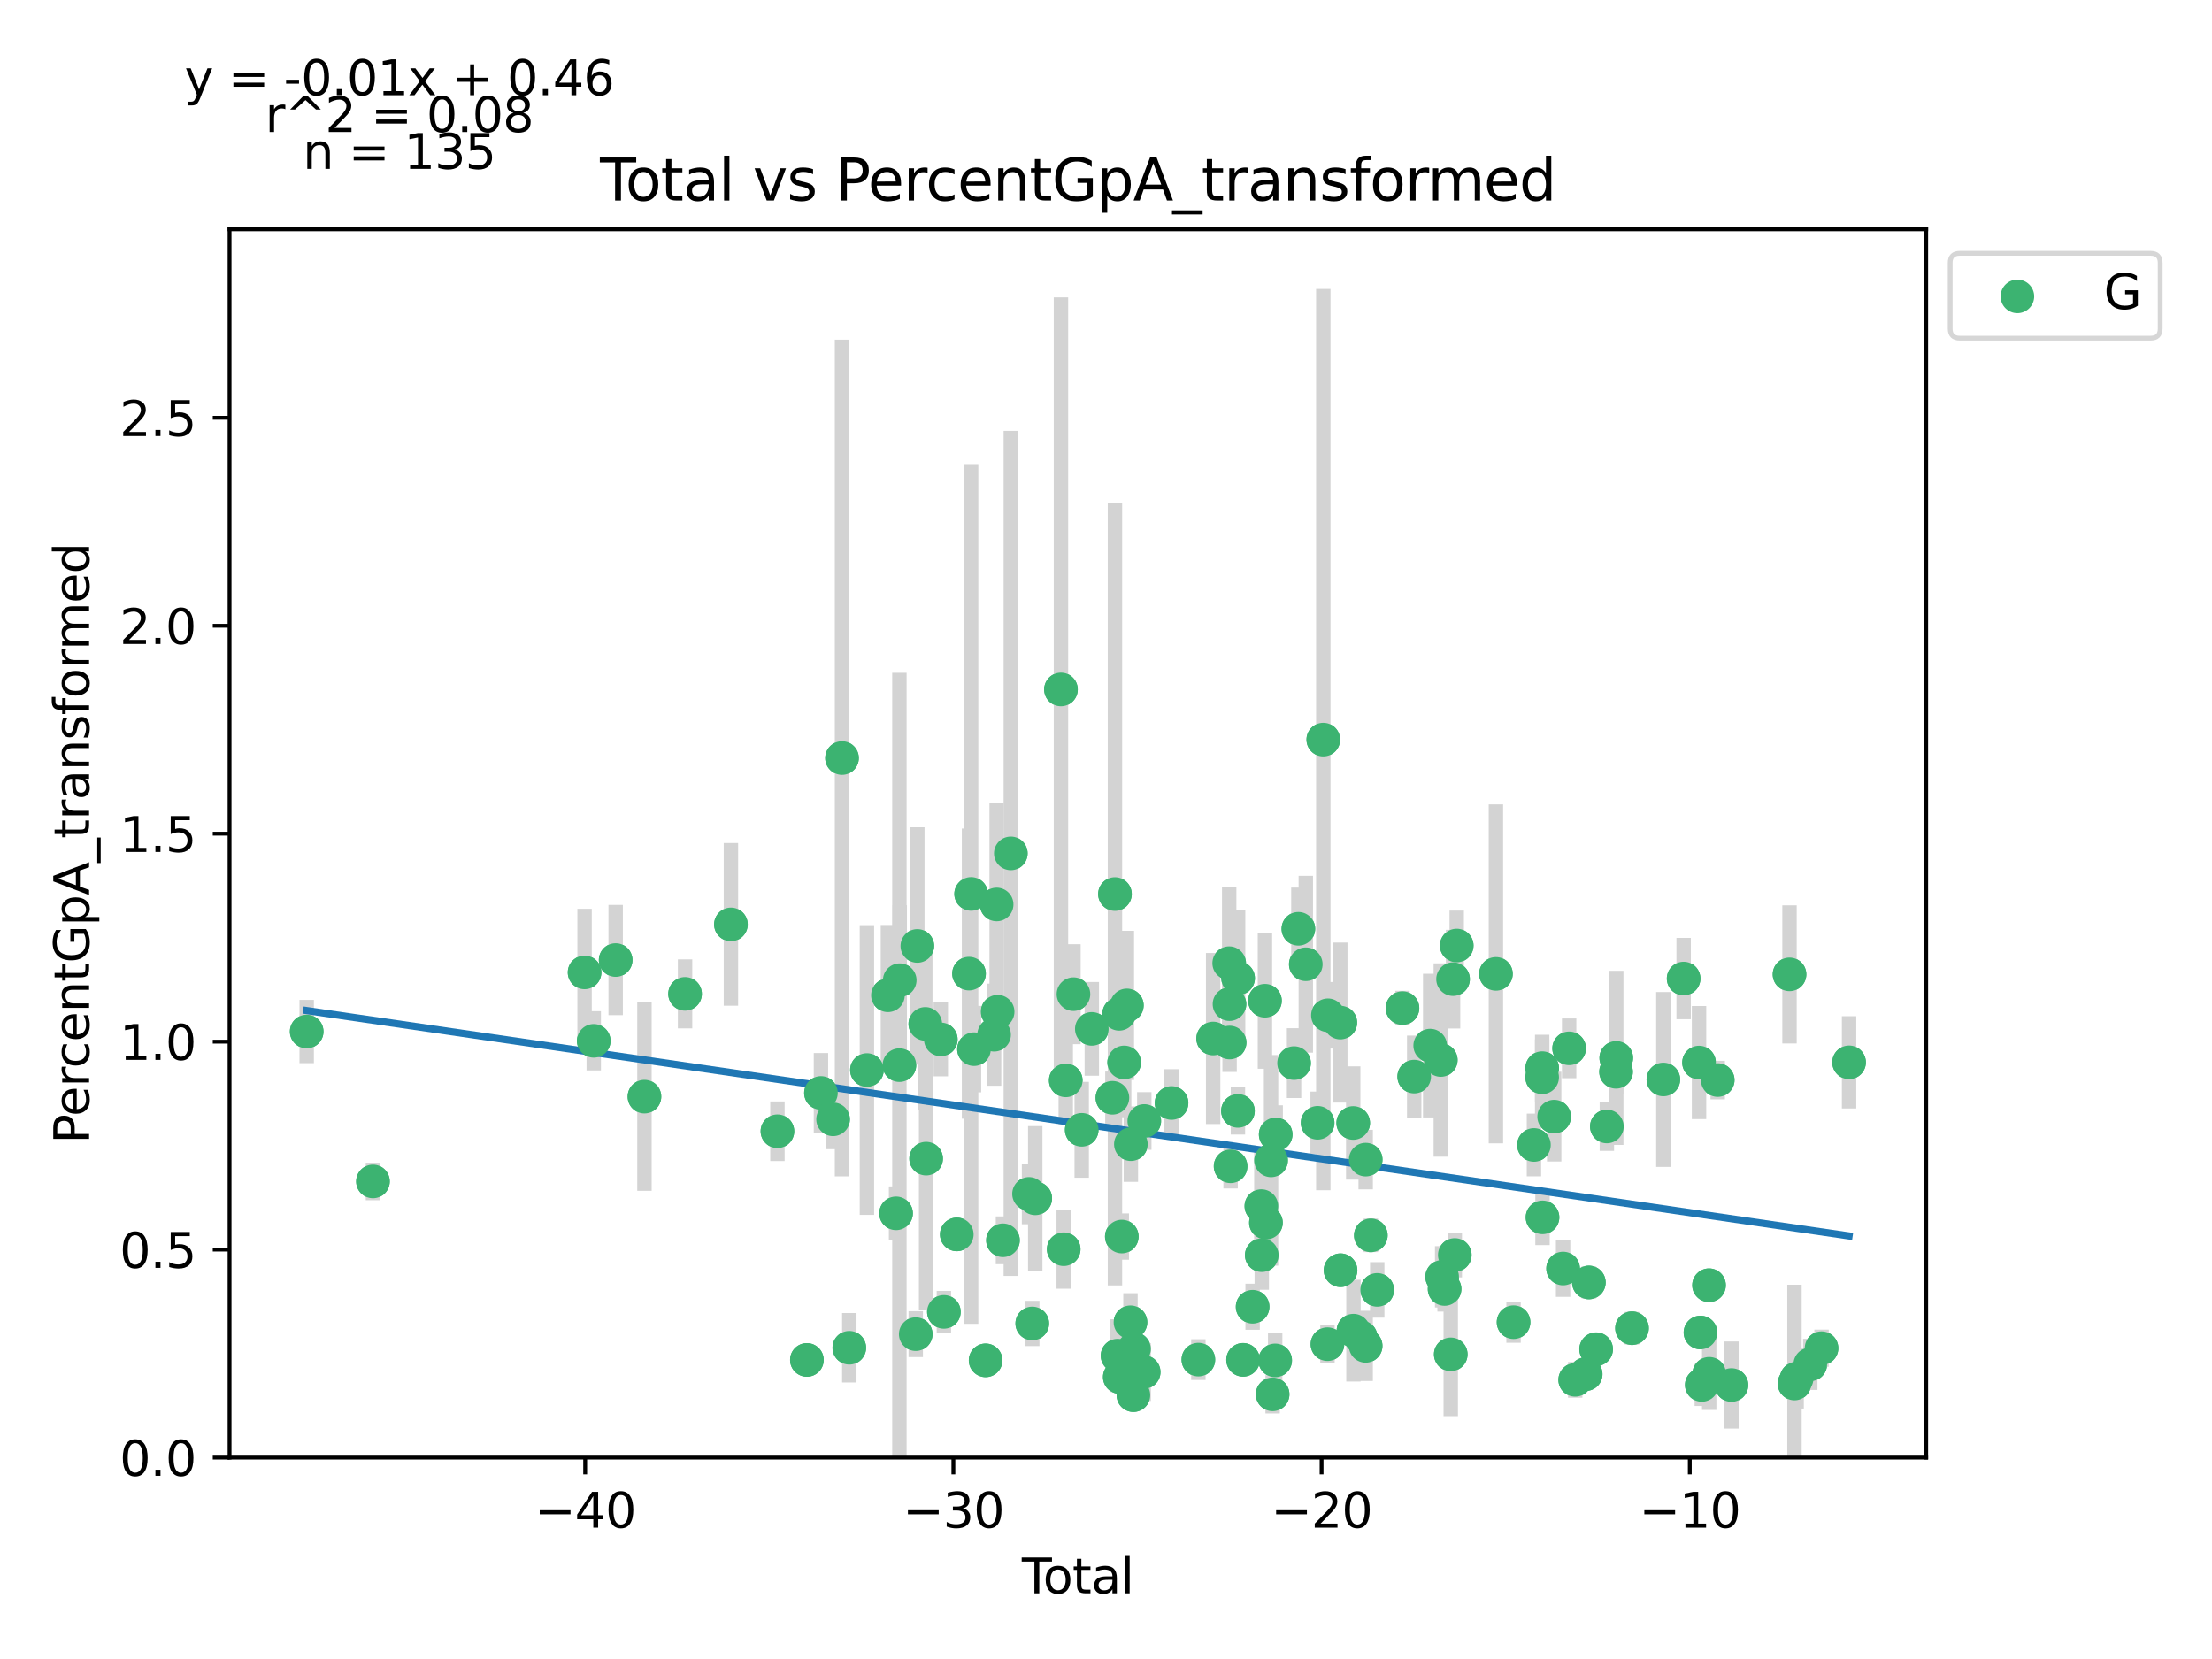 <?xml version="1.0" encoding="utf-8" standalone="no"?>
<!DOCTYPE svg PUBLIC "-//W3C//DTD SVG 1.1//EN"
  "http://www.w3.org/Graphics/SVG/1.1/DTD/svg11.dtd">
<svg xmlns:xlink="http://www.w3.org/1999/xlink" width="460.8pt" height="345.6pt" viewBox="0 0 460.8 345.6" xmlns="http://www.w3.org/2000/svg" version="1.1">
 <defs>
  <style type="text/css">*{stroke-linejoin: round; stroke-linecap: butt}</style>
 </defs>
 <g id="figure_1">
  <g id="patch_1">
   <path d="M 0 345.6 
L 460.8 345.6 
L 460.8 0 
L 0 0 
z
" style="fill: #ffffff"/>
  </g>
  <g id="axes_1">
   <g id="patch_2">
    <path d="M 47.821 303.64 
L 401.26 303.64 
L 401.26 47.773 
L 47.821 47.773 
z
" style="fill: #ffffff"/>
   </g>
   <g id="PathCollection_1">
    <defs>
     <path id="m570cd5fb98" d="M 0 3 
C 0.796 3 1.559 2.684 2.121 2.121 
C 2.684 1.559 3 0.796 3 0 
C 3 -0.796 2.684 -1.559 2.121 -2.121 
C 1.559 -2.684 0.796 -3 0 -3 
C -0.796 -3 -1.559 -2.684 -2.121 -2.121 
C -2.684 -1.559 -3 -0.796 -3 0 
C -3 0.796 -2.684 1.559 -2.121 2.121 
C -1.559 2.684 -0.796 3 0 3 
z
" style="stroke: #3cb371"/>
    </defs>
    <g clip-path="url(#p95cad179c8)">
     <use xlink:href="#m570cd5fb98" x="63.887" y="214.889" style="fill: #3cb371; stroke: #3cb371"/>
     <use xlink:href="#m570cd5fb98" x="77.692" y="246.114" style="fill: #3cb371; stroke: #3cb371"/>
     <use xlink:href="#m570cd5fb98" x="121.776" y="202.573" style="fill: #3cb371; stroke: #3cb371"/>
     <use xlink:href="#m570cd5fb98" x="123.685" y="216.826" style="fill: #3cb371; stroke: #3cb371"/>
     <use xlink:href="#m570cd5fb98" x="128.252" y="199.995" style="fill: #3cb371; stroke: #3cb371"/>
     <use xlink:href="#m570cd5fb98" x="134.25" y="228.45" style="fill: #3cb371; stroke: #3cb371"/>
     <use xlink:href="#m570cd5fb98" x="142.711" y="207.041" style="fill: #3cb371; stroke: #3cb371"/>
     <use xlink:href="#m570cd5fb98" x="152.264" y="192.569" style="fill: #3cb371; stroke: #3cb371"/>
     <use xlink:href="#m570cd5fb98" x="161.953" y="235.66" style="fill: #3cb371; stroke: #3cb371"/>
     <use xlink:href="#m570cd5fb98" x="168.089" y="283.298" style="fill: #3cb371; stroke: #3cb371"/>
     <use xlink:href="#m570cd5fb98" x="171.019" y="227.683" style="fill: #3cb371; stroke: #3cb371"/>
     <use xlink:href="#m570cd5fb98" x="173.546" y="233.176" style="fill: #3cb371; stroke: #3cb371"/>
     <use xlink:href="#m570cd5fb98" x="175.405" y="157.915" style="fill: #3cb371; stroke: #3cb371"/>
     <use xlink:href="#m570cd5fb98" x="176.924" y="280.764" style="fill: #3cb371; stroke: #3cb371"/>
     <use xlink:href="#m570cd5fb98" x="180.597" y="222.908" style="fill: #3cb371; stroke: #3cb371"/>
     <use xlink:href="#m570cd5fb98" x="184.97" y="207.342" style="fill: #3cb371; stroke: #3cb371"/>
     <use xlink:href="#m570cd5fb98" x="186.665" y="252.759" style="fill: #3cb371; stroke: #3cb371"/>
     <use xlink:href="#m570cd5fb98" x="187.362" y="221.89" style="fill: #3cb371; stroke: #3cb371"/>
     <use xlink:href="#m570cd5fb98" x="187.431" y="204.193" style="fill: #3cb371; stroke: #3cb371"/>
     <use xlink:href="#m570cd5fb98" x="190.765" y="277.93" style="fill: #3cb371; stroke: #3cb371"/>
     <use xlink:href="#m570cd5fb98" x="191.096" y="197.056" style="fill: #3cb371; stroke: #3cb371"/>
     <use xlink:href="#m570cd5fb98" x="192.755" y="213.298" style="fill: #3cb371; stroke: #3cb371"/>
     <use xlink:href="#m570cd5fb98" x="192.926" y="241.366" style="fill: #3cb371; stroke: #3cb371"/>
     <use xlink:href="#m570cd5fb98" x="195.986" y="216.525" style="fill: #3cb371; stroke: #3cb371"/>
     <use xlink:href="#m570cd5fb98" x="196.628" y="273.291" style="fill: #3cb371; stroke: #3cb371"/>
     <use xlink:href="#m570cd5fb98" x="199.317" y="257.149" style="fill: #3cb371; stroke: #3cb371"/>
     <use xlink:href="#m570cd5fb98" x="201.862" y="202.824" style="fill: #3cb371; stroke: #3cb371"/>
     <use xlink:href="#m570cd5fb98" x="202.303" y="186.222" style="fill: #3cb371; stroke: #3cb371"/>
     <use xlink:href="#m570cd5fb98" x="202.897" y="218.56" style="fill: #3cb371; stroke: #3cb371"/>
     <use xlink:href="#m570cd5fb98" x="205.32" y="283.385" style="fill: #3cb371; stroke: #3cb371"/>
     <use xlink:href="#m570cd5fb98" x="207.088" y="215.553" style="fill: #3cb371; stroke: #3cb371"/>
     <use xlink:href="#m570cd5fb98" x="207.619" y="188.413" style="fill: #3cb371; stroke: #3cb371"/>
     <use xlink:href="#m570cd5fb98" x="207.827" y="210.76" style="fill: #3cb371; stroke: #3cb371"/>
     <use xlink:href="#m570cd5fb98" x="208.934" y="258.377" style="fill: #3cb371; stroke: #3cb371"/>
     <use xlink:href="#m570cd5fb98" x="210.568" y="177.776" style="fill: #3cb371; stroke: #3cb371"/>
     <use xlink:href="#m570cd5fb98" x="214.364" y="248.71" style="fill: #3cb371; stroke: #3cb371"/>
     <use xlink:href="#m570cd5fb98" x="215.038" y="275.701" style="fill: #3cb371; stroke: #3cb371"/>
     <use xlink:href="#m570cd5fb98" x="215.66" y="249.635" style="fill: #3cb371; stroke: #3cb371"/>
     <use xlink:href="#m570cd5fb98" x="221.017" y="143.629" style="fill: #3cb371; stroke: #3cb371"/>
     <use xlink:href="#m570cd5fb98" x="221.588" y="260.235" style="fill: #3cb371; stroke: #3cb371"/>
     <use xlink:href="#m570cd5fb98" x="222.016" y="225.066" style="fill: #3cb371; stroke: #3cb371"/>
     <use xlink:href="#m570cd5fb98" x="223.62" y="207.104" style="fill: #3cb371; stroke: #3cb371"/>
     <use xlink:href="#m570cd5fb98" x="225.34" y="235.361" style="fill: #3cb371; stroke: #3cb371"/>
     <use xlink:href="#m570cd5fb98" x="227.444" y="214.338" style="fill: #3cb371; stroke: #3cb371"/>
     <use xlink:href="#m570cd5fb98" x="231.734" y="228.688" style="fill: #3cb371; stroke: #3cb371"/>
     <use xlink:href="#m570cd5fb98" x="232.265" y="186.249" style="fill: #3cb371; stroke: #3cb371"/>
     <use xlink:href="#m570cd5fb98" x="232.806" y="282.409" style="fill: #3cb371; stroke: #3cb371"/>
     <use xlink:href="#m570cd5fb98" x="233.139" y="211.199" style="fill: #3cb371; stroke: #3cb371"/>
     <use xlink:href="#m570cd5fb98" x="233.268" y="286.867" style="fill: #3cb371; stroke: #3cb371"/>
     <use xlink:href="#m570cd5fb98" x="233.69" y="257.597" style="fill: #3cb371; stroke: #3cb371"/>
     <use xlink:href="#m570cd5fb98" x="234.184" y="221.325" style="fill: #3cb371; stroke: #3cb371"/>
     <use xlink:href="#m570cd5fb98" x="234.744" y="209.444" style="fill: #3cb371; stroke: #3cb371"/>
     <use xlink:href="#m570cd5fb98" x="235.499" y="275.454" style="fill: #3cb371; stroke: #3cb371"/>
     <use xlink:href="#m570cd5fb98" x="235.58" y="238.351" style="fill: #3cb371; stroke: #3cb371"/>
     <use xlink:href="#m570cd5fb98" x="236.107" y="290.632" style="fill: #3cb371; stroke: #3cb371"/>
     <use xlink:href="#m570cd5fb98" x="236.228" y="281.013" style="fill: #3cb371; stroke: #3cb371"/>
     <use xlink:href="#m570cd5fb98" x="238.249" y="285.824" style="fill: #3cb371; stroke: #3cb371"/>
     <use xlink:href="#m570cd5fb98" x="238.374" y="233.524" style="fill: #3cb371; stroke: #3cb371"/>
     <use xlink:href="#m570cd5fb98" x="244.055" y="229.771" style="fill: #3cb371; stroke: #3cb371"/>
     <use xlink:href="#m570cd5fb98" x="249.641" y="283.231" style="fill: #3cb371; stroke: #3cb371"/>
     <use xlink:href="#m570cd5fb98" x="252.72" y="216.342" style="fill: #3cb371; stroke: #3cb371"/>
     <use xlink:href="#m570cd5fb98" x="256.063" y="200.648" style="fill: #3cb371; stroke: #3cb371"/>
     <use xlink:href="#m570cd5fb98" x="256.125" y="209.18" style="fill: #3cb371; stroke: #3cb371"/>
     <use xlink:href="#m570cd5fb98" x="256.148" y="217.176" style="fill: #3cb371; stroke: #3cb371"/>
     <use xlink:href="#m570cd5fb98" x="256.356" y="242.962" style="fill: #3cb371; stroke: #3cb371"/>
     <use xlink:href="#m570cd5fb98" x="257.886" y="231.419" style="fill: #3cb371; stroke: #3cb371"/>
     <use xlink:href="#m570cd5fb98" x="257.92" y="203.782" style="fill: #3cb371; stroke: #3cb371"/>
     <use xlink:href="#m570cd5fb98" x="258.955" y="283.278" style="fill: #3cb371; stroke: #3cb371"/>
     <use xlink:href="#m570cd5fb98" x="260.942" y="272.222" style="fill: #3cb371; stroke: #3cb371"/>
     <use xlink:href="#m570cd5fb98" x="262.765" y="251.249" style="fill: #3cb371; stroke: #3cb371"/>
     <use xlink:href="#m570cd5fb98" x="262.849" y="261.478" style="fill: #3cb371; stroke: #3cb371"/>
     <use xlink:href="#m570cd5fb98" x="263.512" y="208.473" style="fill: #3cb371; stroke: #3cb371"/>
     <use xlink:href="#m570cd5fb98" x="263.716" y="254.707" style="fill: #3cb371; stroke: #3cb371"/>
     <use xlink:href="#m570cd5fb98" x="264.785" y="241.726" style="fill: #3cb371; stroke: #3cb371"/>
     <use xlink:href="#m570cd5fb98" x="265.11" y="290.465" style="fill: #3cb371; stroke: #3cb371"/>
     <use xlink:href="#m570cd5fb98" x="265.642" y="283.393" style="fill: #3cb371; stroke: #3cb371"/>
     <use xlink:href="#m570cd5fb98" x="265.749" y="236.322" style="fill: #3cb371; stroke: #3cb371"/>
     <use xlink:href="#m570cd5fb98" x="269.578" y="221.463" style="fill: #3cb371; stroke: #3cb371"/>
     <use xlink:href="#m570cd5fb98" x="270.475" y="193.485" style="fill: #3cb371; stroke: #3cb371"/>
     <use xlink:href="#m570cd5fb98" x="272.021" y="200.874" style="fill: #3cb371; stroke: #3cb371"/>
     <use xlink:href="#m570cd5fb98" x="274.487" y="233.901" style="fill: #3cb371; stroke: #3cb371"/>
     <use xlink:href="#m570cd5fb98" x="275.666" y="154.075" style="fill: #3cb371; stroke: #3cb371"/>
     <use xlink:href="#m570cd5fb98" x="276.533" y="280.017" style="fill: #3cb371; stroke: #3cb371"/>
     <use xlink:href="#m570cd5fb98" x="276.627" y="211.501" style="fill: #3cb371; stroke: #3cb371"/>
     <use xlink:href="#m570cd5fb98" x="279.209" y="213.023" style="fill: #3cb371; stroke: #3cb371"/>
     <use xlink:href="#m570cd5fb98" x="279.258" y="264.617" style="fill: #3cb371; stroke: #3cb371"/>
     <use xlink:href="#m570cd5fb98" x="281.899" y="233.937" style="fill: #3cb371; stroke: #3cb371"/>
     <use xlink:href="#m570cd5fb98" x="281.95" y="277.2" style="fill: #3cb371; stroke: #3cb371"/>
     <use xlink:href="#m570cd5fb98" x="283.456" y="278.547" style="fill: #3cb371; stroke: #3cb371"/>
     <use xlink:href="#m570cd5fb98" x="284.492" y="280.37" style="fill: #3cb371; stroke: #3cb371"/>
     <use xlink:href="#m570cd5fb98" x="284.499" y="241.569" style="fill: #3cb371; stroke: #3cb371"/>
     <use xlink:href="#m570cd5fb98" x="285.571" y="257.349" style="fill: #3cb371; stroke: #3cb371"/>
     <use xlink:href="#m570cd5fb98" x="286.901" y="268.709" style="fill: #3cb371; stroke: #3cb371"/>
     <use xlink:href="#m570cd5fb98" x="292.162" y="210.008" style="fill: #3cb371; stroke: #3cb371"/>
     <use xlink:href="#m570cd5fb98" x="294.603" y="224.276" style="fill: #3cb371; stroke: #3cb371"/>
     <use xlink:href="#m570cd5fb98" x="297.936" y="217.817" style="fill: #3cb371; stroke: #3cb371"/>
     <use xlink:href="#m570cd5fb98" x="300.142" y="220.818" style="fill: #3cb371; stroke: #3cb371"/>
     <use xlink:href="#m570cd5fb98" x="300.424" y="265.991" style="fill: #3cb371; stroke: #3cb371"/>
     <use xlink:href="#m570cd5fb98" x="300.932" y="268.52" style="fill: #3cb371; stroke: #3cb371"/>
     <use xlink:href="#m570cd5fb98" x="302.217" y="282.135" style="fill: #3cb371; stroke: #3cb371"/>
     <use xlink:href="#m570cd5fb98" x="302.698" y="203.972" style="fill: #3cb371; stroke: #3cb371"/>
     <use xlink:href="#m570cd5fb98" x="303.06" y="261.435" style="fill: #3cb371; stroke: #3cb371"/>
     <use xlink:href="#m570cd5fb98" x="303.46" y="196.969" style="fill: #3cb371; stroke: #3cb371"/>
     <use xlink:href="#m570cd5fb98" x="311.628" y="202.876" style="fill: #3cb371; stroke: #3cb371"/>
     <use xlink:href="#m570cd5fb98" x="315.299" y="275.436" style="fill: #3cb371; stroke: #3cb371"/>
     <use xlink:href="#m570cd5fb98" x="319.548" y="238.514" style="fill: #3cb371; stroke: #3cb371"/>
     <use xlink:href="#m570cd5fb98" x="321.259" y="224.423" style="fill: #3cb371; stroke: #3cb371"/>
     <use xlink:href="#m570cd5fb98" x="321.263" y="222.512" style="fill: #3cb371; stroke: #3cb371"/>
     <use xlink:href="#m570cd5fb98" x="321.331" y="253.598" style="fill: #3cb371; stroke: #3cb371"/>
     <use xlink:href="#m570cd5fb98" x="323.761" y="232.615" style="fill: #3cb371; stroke: #3cb371"/>
     <use xlink:href="#m570cd5fb98" x="325.621" y="264.258" style="fill: #3cb371; stroke: #3cb371"/>
     <use xlink:href="#m570cd5fb98" x="326.881" y="218.389" style="fill: #3cb371; stroke: #3cb371"/>
     <use xlink:href="#m570cd5fb98" x="328.142" y="287.449" style="fill: #3cb371; stroke: #3cb371"/>
     <use xlink:href="#m570cd5fb98" x="330.328" y="286.265" style="fill: #3cb371; stroke: #3cb371"/>
     <use xlink:href="#m570cd5fb98" x="330.99" y="267.161" style="fill: #3cb371; stroke: #3cb371"/>
     <use xlink:href="#m570cd5fb98" x="332.504" y="281.067" style="fill: #3cb371; stroke: #3cb371"/>
     <use xlink:href="#m570cd5fb98" x="334.738" y="234.666" style="fill: #3cb371; stroke: #3cb371"/>
     <use xlink:href="#m570cd5fb98" x="336.652" y="223.283" style="fill: #3cb371; stroke: #3cb371"/>
     <use xlink:href="#m570cd5fb98" x="336.695" y="220.378" style="fill: #3cb371; stroke: #3cb371"/>
     <use xlink:href="#m570cd5fb98" x="339.975" y="276.686" style="fill: #3cb371; stroke: #3cb371"/>
     <use xlink:href="#m570cd5fb98" x="346.507" y="224.876" style="fill: #3cb371; stroke: #3cb371"/>
     <use xlink:href="#m570cd5fb98" x="350.731" y="203.85" style="fill: #3cb371; stroke: #3cb371"/>
     <use xlink:href="#m570cd5fb98" x="353.938" y="221.353" style="fill: #3cb371; stroke: #3cb371"/>
     <use xlink:href="#m570cd5fb98" x="354.238" y="277.585" style="fill: #3cb371; stroke: #3cb371"/>
     <use xlink:href="#m570cd5fb98" x="354.515" y="288.503" style="fill: #3cb371; stroke: #3cb371"/>
     <use xlink:href="#m570cd5fb98" x="356.02" y="267.74" style="fill: #3cb371; stroke: #3cb371"/>
     <use xlink:href="#m570cd5fb98" x="356.058" y="286.186" style="fill: #3cb371; stroke: #3cb371"/>
     <use xlink:href="#m570cd5fb98" x="357.83" y="224.998" style="fill: #3cb371; stroke: #3cb371"/>
     <use xlink:href="#m570cd5fb98" x="360.694" y="288.527" style="fill: #3cb371; stroke: #3cb371"/>
     <use xlink:href="#m570cd5fb98" x="372.789" y="202.98" style="fill: #3cb371; stroke: #3cb371"/>
     <use xlink:href="#m570cd5fb98" x="373.823" y="288.21" style="fill: #3cb371; stroke: #3cb371"/>
     <use xlink:href="#m570cd5fb98" x="374.268" y="287.179" style="fill: #3cb371; stroke: #3cb371"/>
     <use xlink:href="#m570cd5fb98" x="377.109" y="284.226" style="fill: #3cb371; stroke: #3cb371"/>
     <use xlink:href="#m570cd5fb98" x="379.462" y="280.852" style="fill: #3cb371; stroke: #3cb371"/>
     <use xlink:href="#m570cd5fb98" x="385.195" y="221.304" style="fill: #3cb371; stroke: #3cb371"/>
    </g>
   </g>
   <g id="matplotlib.axis_1">
    <g id="xtick_1">
     <g id="line2d_1">
      <defs>
       <path id="m5de2c0a20e" d="M 0 0 
L 0 3.5 
" style="stroke: #000000; stroke-width: 0.8"/>
      </defs>
      <g>
       <use xlink:href="#m5de2c0a20e" x="121.902" y="303.64" style="stroke: #000000; stroke-width: 0.8"/>
      </g>
     </g>
     <g id="text_1">
      <!-- −40 -->
      <g transform="translate(111.35 318.238)scale(0.1 -0.1)">
       <defs>
        <path id="DejaVuSans-2212" d="M 678 2272 
L 4684 2272 
L 4684 1741 
L 678 1741 
L 678 2272 
z
" transform="scale(0.016)"/>
        <path id="DejaVuSans-34" d="M 2419 4116 
L 825 1625 
L 2419 1625 
L 2419 4116 
z
M 2253 4666 
L 3047 4666 
L 3047 1625 
L 3713 1625 
L 3713 1100 
L 3047 1100 
L 3047 0 
L 2419 0 
L 2419 1100 
L 313 1100 
L 313 1709 
L 2253 4666 
z
" transform="scale(0.016)"/>
        <path id="DejaVuSans-30" d="M 2034 4250 
Q 1547 4250 1301 3770 
Q 1056 3291 1056 2328 
Q 1056 1369 1301 889 
Q 1547 409 2034 409 
Q 2525 409 2770 889 
Q 3016 1369 3016 2328 
Q 3016 3291 2770 3770 
Q 2525 4250 2034 4250 
z
M 2034 4750 
Q 2819 4750 3233 4129 
Q 3647 3509 3647 2328 
Q 3647 1150 3233 529 
Q 2819 -91 2034 -91 
Q 1250 -91 836 529 
Q 422 1150 422 2328 
Q 422 3509 836 4129 
Q 1250 4750 2034 4750 
z
" transform="scale(0.016)"/>
       </defs>
       <use xlink:href="#DejaVuSans-2212"/>
       <use xlink:href="#DejaVuSans-34" x="83.789"/>
       <use xlink:href="#DejaVuSans-30" x="147.412"/>
      </g>
     </g>
    </g>
    <g id="xtick_2">
     <g id="line2d_2">
      <g>
       <use xlink:href="#m5de2c0a20e" x="198.606" y="303.64" style="stroke: #000000; stroke-width: 0.8"/>
      </g>
     </g>
     <g id="text_2">
      <!-- −30 -->
      <g transform="translate(188.053 318.238)scale(0.1 -0.1)">
       <defs>
        <path id="DejaVuSans-33" d="M 2597 2516 
Q 3050 2419 3304 2112 
Q 3559 1806 3559 1356 
Q 3559 666 3084 287 
Q 2609 -91 1734 -91 
Q 1441 -91 1130 -33 
Q 819 25 488 141 
L 488 750 
Q 750 597 1062 519 
Q 1375 441 1716 441 
Q 2309 441 2620 675 
Q 2931 909 2931 1356 
Q 2931 1769 2642 2001 
Q 2353 2234 1838 2234 
L 1294 2234 
L 1294 2753 
L 1863 2753 
Q 2328 2753 2575 2939 
Q 2822 3125 2822 3475 
Q 2822 3834 2567 4026 
Q 2313 4219 1838 4219 
Q 1578 4219 1281 4162 
Q 984 4106 628 3988 
L 628 4550 
Q 988 4650 1302 4700 
Q 1616 4750 1894 4750 
Q 2613 4750 3031 4423 
Q 3450 4097 3450 3541 
Q 3450 3153 3228 2886 
Q 3006 2619 2597 2516 
z
" transform="scale(0.016)"/>
       </defs>
       <use xlink:href="#DejaVuSans-2212"/>
       <use xlink:href="#DejaVuSans-33" x="83.789"/>
       <use xlink:href="#DejaVuSans-30" x="147.412"/>
      </g>
     </g>
    </g>
    <g id="xtick_3">
     <g id="line2d_3">
      <g>
       <use xlink:href="#m5de2c0a20e" x="275.309" y="303.64" style="stroke: #000000; stroke-width: 0.8"/>
      </g>
     </g>
     <g id="text_3">
      <!-- −20 -->
      <g transform="translate(264.757 318.238)scale(0.1 -0.1)">
       <defs>
        <path id="DejaVuSans-32" d="M 1228 531 
L 3431 531 
L 3431 0 
L 469 0 
L 469 531 
Q 828 903 1448 1529 
Q 2069 2156 2228 2338 
Q 2531 2678 2651 2914 
Q 2772 3150 2772 3378 
Q 2772 3750 2511 3984 
Q 2250 4219 1831 4219 
Q 1534 4219 1204 4116 
Q 875 4013 500 3803 
L 500 4441 
Q 881 4594 1212 4672 
Q 1544 4750 1819 4750 
Q 2544 4750 2975 4387 
Q 3406 4025 3406 3419 
Q 3406 3131 3298 2873 
Q 3191 2616 2906 2266 
Q 2828 2175 2409 1742 
Q 1991 1309 1228 531 
z
" transform="scale(0.016)"/>
       </defs>
       <use xlink:href="#DejaVuSans-2212"/>
       <use xlink:href="#DejaVuSans-32" x="83.789"/>
       <use xlink:href="#DejaVuSans-30" x="147.412"/>
      </g>
     </g>
    </g>
    <g id="xtick_4">
     <g id="line2d_4">
      <g>
       <use xlink:href="#m5de2c0a20e" x="352.012" y="303.64" style="stroke: #000000; stroke-width: 0.8"/>
      </g>
     </g>
     <g id="text_4">
      <!-- −10 -->
      <g transform="translate(341.46 318.238)scale(0.1 -0.1)">
       <defs>
        <path id="DejaVuSans-31" d="M 794 531 
L 1825 531 
L 1825 4091 
L 703 3866 
L 703 4441 
L 1819 4666 
L 2450 4666 
L 2450 531 
L 3481 531 
L 3481 0 
L 794 0 
L 794 531 
z
" transform="scale(0.016)"/>
       </defs>
       <use xlink:href="#DejaVuSans-2212"/>
       <use xlink:href="#DejaVuSans-31" x="83.789"/>
       <use xlink:href="#DejaVuSans-30" x="147.412"/>
      </g>
     </g>
    </g>
    <g id="text_5">
     <!-- Total -->
     <g transform="translate(212.864 331.917)scale(0.1 -0.1)">
      <defs>
       <path id="DejaVuSans-54" d="M -19 4666 
L 3928 4666 
L 3928 4134 
L 2272 4134 
L 2272 0 
L 1638 0 
L 1638 4134 
L -19 4134 
L -19 4666 
z
" transform="scale(0.016)"/>
       <path id="DejaVuSans-6f" d="M 1959 3097 
Q 1497 3097 1228 2736 
Q 959 2375 959 1747 
Q 959 1119 1226 758 
Q 1494 397 1959 397 
Q 2419 397 2687 759 
Q 2956 1122 2956 1747 
Q 2956 2369 2687 2733 
Q 2419 3097 1959 3097 
z
M 1959 3584 
Q 2709 3584 3137 3096 
Q 3566 2609 3566 1747 
Q 3566 888 3137 398 
Q 2709 -91 1959 -91 
Q 1206 -91 779 398 
Q 353 888 353 1747 
Q 353 2609 779 3096 
Q 1206 3584 1959 3584 
z
" transform="scale(0.016)"/>
       <path id="DejaVuSans-74" d="M 1172 4494 
L 1172 3500 
L 2356 3500 
L 2356 3053 
L 1172 3053 
L 1172 1153 
Q 1172 725 1289 603 
Q 1406 481 1766 481 
L 2356 481 
L 2356 0 
L 1766 0 
Q 1100 0 847 248 
Q 594 497 594 1153 
L 594 3053 
L 172 3053 
L 172 3500 
L 594 3500 
L 594 4494 
L 1172 4494 
z
" transform="scale(0.016)"/>
       <path id="DejaVuSans-61" d="M 2194 1759 
Q 1497 1759 1228 1600 
Q 959 1441 959 1056 
Q 959 750 1161 570 
Q 1363 391 1709 391 
Q 2188 391 2477 730 
Q 2766 1069 2766 1631 
L 2766 1759 
L 2194 1759 
z
M 3341 1997 
L 3341 0 
L 2766 0 
L 2766 531 
Q 2569 213 2275 61 
Q 1981 -91 1556 -91 
Q 1019 -91 701 211 
Q 384 513 384 1019 
Q 384 1609 779 1909 
Q 1175 2209 1959 2209 
L 2766 2209 
L 2766 2266 
Q 2766 2663 2505 2880 
Q 2244 3097 1772 3097 
Q 1472 3097 1187 3025 
Q 903 2953 641 2809 
L 641 3341 
Q 956 3463 1253 3523 
Q 1550 3584 1831 3584 
Q 2591 3584 2966 3190 
Q 3341 2797 3341 1997 
z
" transform="scale(0.016)"/>
       <path id="DejaVuSans-6c" d="M 603 4863 
L 1178 4863 
L 1178 0 
L 603 0 
L 603 4863 
z
" transform="scale(0.016)"/>
      </defs>
      <use xlink:href="#DejaVuSans-54"/>
      <use xlink:href="#DejaVuSans-6f" x="44.084"/>
      <use xlink:href="#DejaVuSans-74" x="105.266"/>
      <use xlink:href="#DejaVuSans-61" x="144.475"/>
      <use xlink:href="#DejaVuSans-6c" x="205.754"/>
     </g>
    </g>
   </g>
   <g id="matplotlib.axis_2">
    <g id="ytick_1">
     <g id="line2d_5">
      <defs>
       <path id="me7fb4beae8" d="M 0 0 
L -3.5 0 
" style="stroke: #000000; stroke-width: 0.8"/>
      </defs>
      <g>
       <use xlink:href="#me7fb4beae8" x="47.821" y="303.64" style="stroke: #000000; stroke-width: 0.8"/>
      </g>
     </g>
     <g id="text_6">
      <!-- 0.0 -->
      <g transform="translate(24.918 307.439)scale(0.1 -0.1)">
       <defs>
        <path id="DejaVuSans-2e" d="M 684 794 
L 1344 794 
L 1344 0 
L 684 0 
L 684 794 
z
" transform="scale(0.016)"/>
       </defs>
       <use xlink:href="#DejaVuSans-30"/>
       <use xlink:href="#DejaVuSans-2e" x="63.623"/>
       <use xlink:href="#DejaVuSans-30" x="95.41"/>
      </g>
     </g>
    </g>
    <g id="ytick_2">
     <g id="line2d_6">
      <g>
       <use xlink:href="#me7fb4beae8" x="47.821" y="260.318" style="stroke: #000000; stroke-width: 0.8"/>
      </g>
     </g>
     <g id="text_7">
      <!-- 0.5 -->
      <g transform="translate(24.918 264.118)scale(0.1 -0.1)">
       <defs>
        <path id="DejaVuSans-35" d="M 691 4666 
L 3169 4666 
L 3169 4134 
L 1269 4134 
L 1269 2991 
Q 1406 3038 1543 3061 
Q 1681 3084 1819 3084 
Q 2600 3084 3056 2656 
Q 3513 2228 3513 1497 
Q 3513 744 3044 326 
Q 2575 -91 1722 -91 
Q 1428 -91 1123 -41 
Q 819 9 494 109 
L 494 744 
Q 775 591 1075 516 
Q 1375 441 1709 441 
Q 2250 441 2565 725 
Q 2881 1009 2881 1497 
Q 2881 1984 2565 2268 
Q 2250 2553 1709 2553 
Q 1456 2553 1204 2497 
Q 953 2441 691 2322 
L 691 4666 
z
" transform="scale(0.016)"/>
       </defs>
       <use xlink:href="#DejaVuSans-30"/>
       <use xlink:href="#DejaVuSans-2e" x="63.623"/>
       <use xlink:href="#DejaVuSans-35" x="95.41"/>
      </g>
     </g>
    </g>
    <g id="ytick_3">
     <g id="line2d_7">
      <g>
       <use xlink:href="#me7fb4beae8" x="47.821" y="216.997" style="stroke: #000000; stroke-width: 0.8"/>
      </g>
     </g>
     <g id="text_8">
      <!-- 1.0 -->
      <g transform="translate(24.918 220.796)scale(0.1 -0.1)">
       <use xlink:href="#DejaVuSans-31"/>
       <use xlink:href="#DejaVuSans-2e" x="63.623"/>
       <use xlink:href="#DejaVuSans-30" x="95.41"/>
      </g>
     </g>
    </g>
    <g id="ytick_4">
     <g id="line2d_8">
      <g>
       <use xlink:href="#me7fb4beae8" x="47.821" y="173.675" style="stroke: #000000; stroke-width: 0.8"/>
      </g>
     </g>
     <g id="text_9">
      <!-- 1.5 -->
      <g transform="translate(24.918 177.475)scale(0.1 -0.1)">
       <use xlink:href="#DejaVuSans-31"/>
       <use xlink:href="#DejaVuSans-2e" x="63.623"/>
       <use xlink:href="#DejaVuSans-35" x="95.41"/>
      </g>
     </g>
    </g>
    <g id="ytick_5">
     <g id="line2d_9">
      <g>
       <use xlink:href="#me7fb4beae8" x="47.821" y="130.354" style="stroke: #000000; stroke-width: 0.8"/>
      </g>
     </g>
     <g id="text_10">
      <!-- 2.0 -->
      <g transform="translate(24.918 134.153)scale(0.1 -0.1)">
       <use xlink:href="#DejaVuSans-32"/>
       <use xlink:href="#DejaVuSans-2e" x="63.623"/>
       <use xlink:href="#DejaVuSans-30" x="95.41"/>
      </g>
     </g>
    </g>
    <g id="ytick_6">
     <g id="line2d_10">
      <g>
       <use xlink:href="#me7fb4beae8" x="47.821" y="87.032" style="stroke: #000000; stroke-width: 0.8"/>
      </g>
     </g>
     <g id="text_11">
      <!-- 2.5 -->
      <g transform="translate(24.918 90.831)scale(0.1 -0.1)">
       <use xlink:href="#DejaVuSans-32"/>
       <use xlink:href="#DejaVuSans-2e" x="63.623"/>
       <use xlink:href="#DejaVuSans-35" x="95.41"/>
      </g>
     </g>
    </g>
    <g id="text_12">
     <!-- PercentGpA_transformed -->
     <g transform="translate(18.56 238.245)rotate(-90)scale(0.1 -0.1)">
      <defs>
       <path id="DejaVuSans-50" d="M 1259 4147 
L 1259 2394 
L 2053 2394 
Q 2494 2394 2734 2622 
Q 2975 2850 2975 3272 
Q 2975 3691 2734 3919 
Q 2494 4147 2053 4147 
L 1259 4147 
z
M 628 4666 
L 2053 4666 
Q 2838 4666 3239 4311 
Q 3641 3956 3641 3272 
Q 3641 2581 3239 2228 
Q 2838 1875 2053 1875 
L 1259 1875 
L 1259 0 
L 628 0 
L 628 4666 
z
" transform="scale(0.016)"/>
       <path id="DejaVuSans-65" d="M 3597 1894 
L 3597 1613 
L 953 1613 
Q 991 1019 1311 708 
Q 1631 397 2203 397 
Q 2534 397 2845 478 
Q 3156 559 3463 722 
L 3463 178 
Q 3153 47 2828 -22 
Q 2503 -91 2169 -91 
Q 1331 -91 842 396 
Q 353 884 353 1716 
Q 353 2575 817 3079 
Q 1281 3584 2069 3584 
Q 2775 3584 3186 3129 
Q 3597 2675 3597 1894 
z
M 3022 2063 
Q 3016 2534 2758 2815 
Q 2500 3097 2075 3097 
Q 1594 3097 1305 2825 
Q 1016 2553 972 2059 
L 3022 2063 
z
" transform="scale(0.016)"/>
       <path id="DejaVuSans-72" d="M 2631 2963 
Q 2534 3019 2420 3045 
Q 2306 3072 2169 3072 
Q 1681 3072 1420 2755 
Q 1159 2438 1159 1844 
L 1159 0 
L 581 0 
L 581 3500 
L 1159 3500 
L 1159 2956 
Q 1341 3275 1631 3429 
Q 1922 3584 2338 3584 
Q 2397 3584 2469 3576 
Q 2541 3569 2628 3553 
L 2631 2963 
z
" transform="scale(0.016)"/>
       <path id="DejaVuSans-63" d="M 3122 3366 
L 3122 2828 
Q 2878 2963 2633 3030 
Q 2388 3097 2138 3097 
Q 1578 3097 1268 2742 
Q 959 2388 959 1747 
Q 959 1106 1268 751 
Q 1578 397 2138 397 
Q 2388 397 2633 464 
Q 2878 531 3122 666 
L 3122 134 
Q 2881 22 2623 -34 
Q 2366 -91 2075 -91 
Q 1284 -91 818 406 
Q 353 903 353 1747 
Q 353 2603 823 3093 
Q 1294 3584 2113 3584 
Q 2378 3584 2631 3529 
Q 2884 3475 3122 3366 
z
" transform="scale(0.016)"/>
       <path id="DejaVuSans-6e" d="M 3513 2113 
L 3513 0 
L 2938 0 
L 2938 2094 
Q 2938 2591 2744 2837 
Q 2550 3084 2163 3084 
Q 1697 3084 1428 2787 
Q 1159 2491 1159 1978 
L 1159 0 
L 581 0 
L 581 3500 
L 1159 3500 
L 1159 2956 
Q 1366 3272 1645 3428 
Q 1925 3584 2291 3584 
Q 2894 3584 3203 3211 
Q 3513 2838 3513 2113 
z
" transform="scale(0.016)"/>
       <path id="DejaVuSans-47" d="M 3809 666 
L 3809 1919 
L 2778 1919 
L 2778 2438 
L 4434 2438 
L 4434 434 
Q 4069 175 3628 42 
Q 3188 -91 2688 -91 
Q 1594 -91 976 548 
Q 359 1188 359 2328 
Q 359 3472 976 4111 
Q 1594 4750 2688 4750 
Q 3144 4750 3555 4637 
Q 3966 4525 4313 4306 
L 4313 3634 
Q 3963 3931 3569 4081 
Q 3175 4231 2741 4231 
Q 1884 4231 1454 3753 
Q 1025 3275 1025 2328 
Q 1025 1384 1454 906 
Q 1884 428 2741 428 
Q 3075 428 3337 486 
Q 3600 544 3809 666 
z
" transform="scale(0.016)"/>
       <path id="DejaVuSans-70" d="M 1159 525 
L 1159 -1331 
L 581 -1331 
L 581 3500 
L 1159 3500 
L 1159 2969 
Q 1341 3281 1617 3432 
Q 1894 3584 2278 3584 
Q 2916 3584 3314 3078 
Q 3713 2572 3713 1747 
Q 3713 922 3314 415 
Q 2916 -91 2278 -91 
Q 1894 -91 1617 61 
Q 1341 213 1159 525 
z
M 3116 1747 
Q 3116 2381 2855 2742 
Q 2594 3103 2138 3103 
Q 1681 3103 1420 2742 
Q 1159 2381 1159 1747 
Q 1159 1113 1420 752 
Q 1681 391 2138 391 
Q 2594 391 2855 752 
Q 3116 1113 3116 1747 
z
" transform="scale(0.016)"/>
       <path id="DejaVuSans-41" d="M 2188 4044 
L 1331 1722 
L 3047 1722 
L 2188 4044 
z
M 1831 4666 
L 2547 4666 
L 4325 0 
L 3669 0 
L 3244 1197 
L 1141 1197 
L 716 0 
L 50 0 
L 1831 4666 
z
" transform="scale(0.016)"/>
       <path id="DejaVuSans-5f" d="M 3263 -1063 
L 3263 -1509 
L -63 -1509 
L -63 -1063 
L 3263 -1063 
z
" transform="scale(0.016)"/>
       <path id="DejaVuSans-73" d="M 2834 3397 
L 2834 2853 
Q 2591 2978 2328 3040 
Q 2066 3103 1784 3103 
Q 1356 3103 1142 2972 
Q 928 2841 928 2578 
Q 928 2378 1081 2264 
Q 1234 2150 1697 2047 
L 1894 2003 
Q 2506 1872 2764 1633 
Q 3022 1394 3022 966 
Q 3022 478 2636 193 
Q 2250 -91 1575 -91 
Q 1294 -91 989 -36 
Q 684 19 347 128 
L 347 722 
Q 666 556 975 473 
Q 1284 391 1588 391 
Q 1994 391 2212 530 
Q 2431 669 2431 922 
Q 2431 1156 2273 1281 
Q 2116 1406 1581 1522 
L 1381 1569 
Q 847 1681 609 1914 
Q 372 2147 372 2553 
Q 372 3047 722 3315 
Q 1072 3584 1716 3584 
Q 2034 3584 2315 3537 
Q 2597 3491 2834 3397 
z
" transform="scale(0.016)"/>
       <path id="DejaVuSans-66" d="M 2375 4863 
L 2375 4384 
L 1825 4384 
Q 1516 4384 1395 4259 
Q 1275 4134 1275 3809 
L 1275 3500 
L 2222 3500 
L 2222 3053 
L 1275 3053 
L 1275 0 
L 697 0 
L 697 3053 
L 147 3053 
L 147 3500 
L 697 3500 
L 697 3744 
Q 697 4328 969 4595 
Q 1241 4863 1831 4863 
L 2375 4863 
z
" transform="scale(0.016)"/>
       <path id="DejaVuSans-6d" d="M 3328 2828 
Q 3544 3216 3844 3400 
Q 4144 3584 4550 3584 
Q 5097 3584 5394 3201 
Q 5691 2819 5691 2113 
L 5691 0 
L 5113 0 
L 5113 2094 
Q 5113 2597 4934 2840 
Q 4756 3084 4391 3084 
Q 3944 3084 3684 2787 
Q 3425 2491 3425 1978 
L 3425 0 
L 2847 0 
L 2847 2094 
Q 2847 2600 2669 2842 
Q 2491 3084 2119 3084 
Q 1678 3084 1418 2786 
Q 1159 2488 1159 1978 
L 1159 0 
L 581 0 
L 581 3500 
L 1159 3500 
L 1159 2956 
Q 1356 3278 1631 3431 
Q 1906 3584 2284 3584 
Q 2666 3584 2933 3390 
Q 3200 3197 3328 2828 
z
" transform="scale(0.016)"/>
       <path id="DejaVuSans-64" d="M 2906 2969 
L 2906 4863 
L 3481 4863 
L 3481 0 
L 2906 0 
L 2906 525 
Q 2725 213 2448 61 
Q 2172 -91 1784 -91 
Q 1150 -91 751 415 
Q 353 922 353 1747 
Q 353 2572 751 3078 
Q 1150 3584 1784 3584 
Q 2172 3584 2448 3432 
Q 2725 3281 2906 2969 
z
M 947 1747 
Q 947 1113 1208 752 
Q 1469 391 1925 391 
Q 2381 391 2643 752 
Q 2906 1113 2906 1747 
Q 2906 2381 2643 2742 
Q 2381 3103 1925 3103 
Q 1469 3103 1208 2742 
Q 947 2381 947 1747 
z
" transform="scale(0.016)"/>
      </defs>
      <use xlink:href="#DejaVuSans-50"/>
      <use xlink:href="#DejaVuSans-65" x="56.678"/>
      <use xlink:href="#DejaVuSans-72" x="118.201"/>
      <use xlink:href="#DejaVuSans-63" x="157.064"/>
      <use xlink:href="#DejaVuSans-65" x="212.045"/>
      <use xlink:href="#DejaVuSans-6e" x="273.568"/>
      <use xlink:href="#DejaVuSans-74" x="336.947"/>
      <use xlink:href="#DejaVuSans-47" x="376.156"/>
      <use xlink:href="#DejaVuSans-70" x="453.646"/>
      <use xlink:href="#DejaVuSans-41" x="517.123"/>
      <use xlink:href="#DejaVuSans-5f" x="585.531"/>
      <use xlink:href="#DejaVuSans-74" x="635.531"/>
      <use xlink:href="#DejaVuSans-72" x="674.74"/>
      <use xlink:href="#DejaVuSans-61" x="715.854"/>
      <use xlink:href="#DejaVuSans-6e" x="777.133"/>
      <use xlink:href="#DejaVuSans-73" x="840.512"/>
      <use xlink:href="#DejaVuSans-66" x="892.611"/>
      <use xlink:href="#DejaVuSans-6f" x="927.816"/>
      <use xlink:href="#DejaVuSans-72" x="988.998"/>
      <use xlink:href="#DejaVuSans-6d" x="1028.361"/>
      <use xlink:href="#DejaVuSans-65" x="1125.773"/>
      <use xlink:href="#DejaVuSans-64" x="1187.297"/>
     </g>
    </g>
   </g>
   <g id="LineCollection_1">
    <path d="M 63.887 221.482 
L 63.887 208.297 
" clip-path="url(#p95cad179c8)" style="fill: none; stroke: #d3d3d3; stroke-width: 3"/>
    <path d="M 77.692 250.021 
L 77.692 242.208 
" clip-path="url(#p95cad179c8)" style="fill: none; stroke: #d3d3d3; stroke-width: 3"/>
    <path d="M 121.776 215.819 
L 121.776 189.326 
" clip-path="url(#p95cad179c8)" style="fill: none; stroke: #d3d3d3; stroke-width: 3"/>
    <path d="M 123.685 222.996 
L 123.685 210.656 
" clip-path="url(#p95cad179c8)" style="fill: none; stroke: #d3d3d3; stroke-width: 3"/>
    <path d="M 128.252 211.479 
L 128.252 188.51 
" clip-path="url(#p95cad179c8)" style="fill: none; stroke: #d3d3d3; stroke-width: 3"/>
    <path d="M 134.25 248.066 
L 134.25 208.834 
" clip-path="url(#p95cad179c8)" style="fill: none; stroke: #d3d3d3; stroke-width: 3"/>
    <path d="M 142.711 214.224 
L 142.711 199.857 
" clip-path="url(#p95cad179c8)" style="fill: none; stroke: #d3d3d3; stroke-width: 3"/>
    <path d="M 152.264 209.512 
L 152.264 175.625 
" clip-path="url(#p95cad179c8)" style="fill: none; stroke: #d3d3d3; stroke-width: 3"/>
    <path d="M 161.953 241.866 
L 161.953 229.455 
" clip-path="url(#p95cad179c8)" style="fill: none; stroke: #d3d3d3; stroke-width: 3"/>
    <path d="M 168.089 285.036 
L 168.089 281.561 
" clip-path="url(#p95cad179c8)" style="fill: none; stroke: #d3d3d3; stroke-width: 3"/>
    <path d="M 171.019 235.998 
L 171.019 219.367 
" clip-path="url(#p95cad179c8)" style="fill: none; stroke: #d3d3d3; stroke-width: 3"/>
    <path d="M 173.546 239.39 
L 173.546 226.961 
" clip-path="url(#p95cad179c8)" style="fill: none; stroke: #d3d3d3; stroke-width: 3"/>
    <path d="M 175.405 245.06 
L 175.405 70.769 
" clip-path="url(#p95cad179c8)" style="fill: none; stroke: #d3d3d3; stroke-width: 3"/>
    <path d="M 176.924 287.998 
L 176.924 273.531 
" clip-path="url(#p95cad179c8)" style="fill: none; stroke: #d3d3d3; stroke-width: 3"/>
    <path d="M 180.597 253.085 
L 180.597 192.731 
" clip-path="url(#p95cad179c8)" style="fill: none; stroke: #d3d3d3; stroke-width: 3"/>
    <path d="M 184.97 221.99 
L 184.97 192.693 
" clip-path="url(#p95cad179c8)" style="fill: none; stroke: #d3d3d3; stroke-width: 3"/>
    <path d="M 186.665 258.364 
L 186.665 247.153 
" clip-path="url(#p95cad179c8)" style="fill: none; stroke: #d3d3d3; stroke-width: 3"/>
    <path d="M 187.362 303.623 
L 187.362 140.157 
" clip-path="url(#p95cad179c8)" style="fill: none; stroke: #d3d3d3; stroke-width: 3"/>
    <path d="M 187.431 219.816 
L 187.431 188.569 
" clip-path="url(#p95cad179c8)" style="fill: none; stroke: #d3d3d3; stroke-width: 3"/>
    <path d="M 190.765 282.711 
L 190.765 273.15 
" clip-path="url(#p95cad179c8)" style="fill: none; stroke: #d3d3d3; stroke-width: 3"/>
    <path d="M 191.096 221.772 
L 191.096 172.341 
" clip-path="url(#p95cad179c8)" style="fill: none; stroke: #d3d3d3; stroke-width: 3"/>
    <path d="M 192.755 231.121 
L 192.755 195.475 
" clip-path="url(#p95cad179c8)" style="fill: none; stroke: #d3d3d3; stroke-width: 3"/>
    <path d="M 192.926 272.913 
L 192.926 209.819 
" clip-path="url(#p95cad179c8)" style="fill: none; stroke: #d3d3d3; stroke-width: 3"/>
    <path d="M 195.986 224.214 
L 195.986 208.836 
" clip-path="url(#p95cad179c8)" style="fill: none; stroke: #d3d3d3; stroke-width: 3"/>
    <path d="M 196.628 277.653 
L 196.628 268.928 
" clip-path="url(#p95cad179c8)" style="fill: none; stroke: #d3d3d3; stroke-width: 3"/>
    <path d="M 199.317 260.293 
L 199.317 254.004 
" clip-path="url(#p95cad179c8)" style="fill: none; stroke: #d3d3d3; stroke-width: 3"/>
    <path d="M 201.862 233.045 
L 201.862 172.603 
" clip-path="url(#p95cad179c8)" style="fill: none; stroke: #d3d3d3; stroke-width: 3"/>
    <path d="M 202.303 275.775 
L 202.303 96.669 
" clip-path="url(#p95cad179c8)" style="fill: none; stroke: #d3d3d3; stroke-width: 3"/>
    <path d="M 202.897 227.566 
L 202.897 209.553 
" clip-path="url(#p95cad179c8)" style="fill: none; stroke: #d3d3d3; stroke-width: 3"/>
    <path d="M 205.32 285.302 
L 205.32 281.468 
" clip-path="url(#p95cad179c8)" style="fill: none; stroke: #d3d3d3; stroke-width: 3"/>
    <path d="M 207.088 226.191 
L 207.088 204.914 
" clip-path="url(#p95cad179c8)" style="fill: none; stroke: #d3d3d3; stroke-width: 3"/>
    <path d="M 207.619 209.577 
L 207.619 167.249 
" clip-path="url(#p95cad179c8)" style="fill: none; stroke: #d3d3d3; stroke-width: 3"/>
    <path d="M 207.827 213.446 
L 207.827 208.074 
" clip-path="url(#p95cad179c8)" style="fill: none; stroke: #d3d3d3; stroke-width: 3"/>
    <path d="M 208.934 263.355 
L 208.934 253.399 
" clip-path="url(#p95cad179c8)" style="fill: none; stroke: #d3d3d3; stroke-width: 3"/>
    <path d="M 210.568 265.801 
L 210.568 89.75 
" clip-path="url(#p95cad179c8)" style="fill: none; stroke: #d3d3d3; stroke-width: 3"/>
    <path d="M 214.364 255.043 
L 214.364 242.377 
" clip-path="url(#p95cad179c8)" style="fill: none; stroke: #d3d3d3; stroke-width: 3"/>
    <path d="M 215.038 280.413 
L 215.038 270.99 
" clip-path="url(#p95cad179c8)" style="fill: none; stroke: #d3d3d3; stroke-width: 3"/>
    <path d="M 215.66 264.678 
L 215.66 234.593 
" clip-path="url(#p95cad179c8)" style="fill: none; stroke: #d3d3d3; stroke-width: 3"/>
    <path d="M 221.017 225.306 
L 221.017 61.951 
" clip-path="url(#p95cad179c8)" style="fill: none; stroke: #d3d3d3; stroke-width: 3"/>
    <path d="M 221.588 268.471 
L 221.588 251.999 
" clip-path="url(#p95cad179c8)" style="fill: none; stroke: #d3d3d3; stroke-width: 3"/>
    <path d="M 222.016 234.305 
L 222.016 215.827 
" clip-path="url(#p95cad179c8)" style="fill: none; stroke: #d3d3d3; stroke-width: 3"/>
    <path d="M 223.62 217.519 
L 223.62 196.688 
" clip-path="url(#p95cad179c8)" style="fill: none; stroke: #d3d3d3; stroke-width: 3"/>
    <path d="M 225.34 245.348 
L 225.34 225.373 
" clip-path="url(#p95cad179c8)" style="fill: none; stroke: #d3d3d3; stroke-width: 3"/>
    <path d="M 227.444 224.1 
L 227.444 204.575 
" clip-path="url(#p95cad179c8)" style="fill: none; stroke: #d3d3d3; stroke-width: 3"/>
    <path d="M 231.734 234.149 
L 231.734 223.227 
" clip-path="url(#p95cad179c8)" style="fill: none; stroke: #d3d3d3; stroke-width: 3"/>
    <path d="M 232.265 267.779 
L 232.265 104.719 
" clip-path="url(#p95cad179c8)" style="fill: none; stroke: #d3d3d3; stroke-width: 3"/>
    <path d="M 232.806 289.982 
L 232.806 274.836 
" clip-path="url(#p95cad179c8)" style="fill: none; stroke: #d3d3d3; stroke-width: 3"/>
    <path d="M 233.139 227.641 
L 233.139 194.756 
" clip-path="url(#p95cad179c8)" style="fill: none; stroke: #d3d3d3; stroke-width: 3"/>
    <path d="M 233.268 289.596 
L 233.268 284.137 
" clip-path="url(#p95cad179c8)" style="fill: none; stroke: #d3d3d3; stroke-width: 3"/>
    <path d="M 233.69 262.423 
L 233.69 252.771 
" clip-path="url(#p95cad179c8)" style="fill: none; stroke: #d3d3d3; stroke-width: 3"/>
    <path d="M 234.184 232.744 
L 234.184 209.906 
" clip-path="url(#p95cad179c8)" style="fill: none; stroke: #d3d3d3; stroke-width: 3"/>
    <path d="M 234.744 224.982 
L 234.744 193.906 
" clip-path="url(#p95cad179c8)" style="fill: none; stroke: #d3d3d3; stroke-width: 3"/>
    <path d="M 235.499 281.508 
L 235.499 269.4 
" clip-path="url(#p95cad179c8)" style="fill: none; stroke: #d3d3d3; stroke-width: 3"/>
    <path d="M 235.58 246.198 
L 235.58 230.503 
" clip-path="url(#p95cad179c8)" style="fill: none; stroke: #d3d3d3; stroke-width: 3"/>
    <path d="M 236.107 292.456 
L 236.107 288.808 
" clip-path="url(#p95cad179c8)" style="fill: none; stroke: #d3d3d3; stroke-width: 3"/>
    <path d="M 236.228 285.758 
L 236.228 276.269 
" clip-path="url(#p95cad179c8)" style="fill: none; stroke: #d3d3d3; stroke-width: 3"/>
    <path d="M 238.249 291.836 
L 238.249 279.813 
" clip-path="url(#p95cad179c8)" style="fill: none; stroke: #d3d3d3; stroke-width: 3"/>
    <path d="M 238.374 239.534 
L 238.374 227.514 
" clip-path="url(#p95cad179c8)" style="fill: none; stroke: #d3d3d3; stroke-width: 3"/>
    <path d="M 244.055 236.809 
L 244.055 222.732 
" clip-path="url(#p95cad179c8)" style="fill: none; stroke: #d3d3d3; stroke-width: 3"/>
    <path d="M 249.641 287.481 
L 249.641 278.981 
" clip-path="url(#p95cad179c8)" style="fill: none; stroke: #d3d3d3; stroke-width: 3"/>
    <path d="M 252.72 234.161 
L 252.72 198.523 
" clip-path="url(#p95cad179c8)" style="fill: none; stroke: #d3d3d3; stroke-width: 3"/>
    <path d="M 256.063 216.42 
L 256.063 184.875 
" clip-path="url(#p95cad179c8)" style="fill: none; stroke: #d3d3d3; stroke-width: 3"/>
    <path d="M 256.125 219.248 
L 256.125 199.112 
" clip-path="url(#p95cad179c8)" style="fill: none; stroke: #d3d3d3; stroke-width: 3"/>
    <path d="M 256.148 223.313 
L 256.148 211.039 
" clip-path="url(#p95cad179c8)" style="fill: none; stroke: #d3d3d3; stroke-width: 3"/>
    <path d="M 256.356 247.583 
L 256.356 238.341 
" clip-path="url(#p95cad179c8)" style="fill: none; stroke: #d3d3d3; stroke-width: 3"/>
    <path d="M 257.886 236.352 
L 257.886 226.486 
" clip-path="url(#p95cad179c8)" style="fill: none; stroke: #d3d3d3; stroke-width: 3"/>
    <path d="M 257.92 217.895 
L 257.92 189.668 
" clip-path="url(#p95cad179c8)" style="fill: none; stroke: #d3d3d3; stroke-width: 3"/>
    <path d="M 258.955 286.07 
L 258.955 280.486 
" clip-path="url(#p95cad179c8)" style="fill: none; stroke: #d3d3d3; stroke-width: 3"/>
    <path d="M 260.942 277.019 
L 260.942 267.425 
" clip-path="url(#p95cad179c8)" style="fill: none; stroke: #d3d3d3; stroke-width: 3"/>
    <path d="M 262.765 263.194 
L 262.765 239.305 
" clip-path="url(#p95cad179c8)" style="fill: none; stroke: #d3d3d3; stroke-width: 3"/>
    <path d="M 262.849 268.694 
L 262.849 254.262 
" clip-path="url(#p95cad179c8)" style="fill: none; stroke: #d3d3d3; stroke-width: 3"/>
    <path d="M 263.512 222.649 
L 263.512 194.297 
" clip-path="url(#p95cad179c8)" style="fill: none; stroke: #d3d3d3; stroke-width: 3"/>
    <path d="M 263.716 255.767 
L 263.716 253.648 
" clip-path="url(#p95cad179c8)" style="fill: none; stroke: #d3d3d3; stroke-width: 3"/>
    <path d="M 264.785 263.666 
L 264.785 219.786 
" clip-path="url(#p95cad179c8)" style="fill: none; stroke: #d3d3d3; stroke-width: 3"/>
    <path d="M 265.11 294.449 
L 265.11 286.482 
" clip-path="url(#p95cad179c8)" style="fill: none; stroke: #d3d3d3; stroke-width: 3"/>
    <path d="M 265.642 289.118 
L 265.642 277.667 
" clip-path="url(#p95cad179c8)" style="fill: none; stroke: #d3d3d3; stroke-width: 3"/>
    <path d="M 265.749 242.385 
L 265.749 230.258 
" clip-path="url(#p95cad179c8)" style="fill: none; stroke: #d3d3d3; stroke-width: 3"/>
    <path d="M 269.578 228.737 
L 269.578 214.188 
" clip-path="url(#p95cad179c8)" style="fill: none; stroke: #d3d3d3; stroke-width: 3"/>
    <path d="M 270.475 202.073 
L 270.475 184.898 
" clip-path="url(#p95cad179c8)" style="fill: none; stroke: #d3d3d3; stroke-width: 3"/>
    <path d="M 272.021 219.295 
L 272.021 182.452 
" clip-path="url(#p95cad179c8)" style="fill: none; stroke: #d3d3d3; stroke-width: 3"/>
    <path d="M 274.487 240.403 
L 274.487 227.399 
" clip-path="url(#p95cad179c8)" style="fill: none; stroke: #d3d3d3; stroke-width: 3"/>
    <path d="M 275.666 247.947 
L 275.666 60.203 
" clip-path="url(#p95cad179c8)" style="fill: none; stroke: #d3d3d3; stroke-width: 3"/>
    <path d="M 276.533 283.961 
L 276.533 276.073 
" clip-path="url(#p95cad179c8)" style="fill: none; stroke: #d3d3d3; stroke-width: 3"/>
    <path d="M 276.627 218.433 
L 276.627 204.569 
" clip-path="url(#p95cad179c8)" style="fill: none; stroke: #d3d3d3; stroke-width: 3"/>
    <path d="M 279.209 229.691 
L 279.209 196.354 
" clip-path="url(#p95cad179c8)" style="fill: none; stroke: #d3d3d3; stroke-width: 3"/>
    <path d="M 279.258 266.734 
L 279.258 262.501 
" clip-path="url(#p95cad179c8)" style="fill: none; stroke: #d3d3d3; stroke-width: 3"/>
    <path d="M 281.899 245.733 
L 281.899 222.141 
" clip-path="url(#p95cad179c8)" style="fill: none; stroke: #d3d3d3; stroke-width: 3"/>
    <path d="M 281.95 287.798 
L 281.95 266.602 
" clip-path="url(#p95cad179c8)" style="fill: none; stroke: #d3d3d3; stroke-width: 3"/>
    <path d="M 283.456 283.155 
L 283.456 273.939 
" clip-path="url(#p95cad179c8)" style="fill: none; stroke: #d3d3d3; stroke-width: 3"/>
    <path d="M 284.492 287.692 
L 284.492 273.048 
" clip-path="url(#p95cad179c8)" style="fill: none; stroke: #d3d3d3; stroke-width: 3"/>
    <path d="M 284.499 247.768 
L 284.499 235.37 
" clip-path="url(#p95cad179c8)" style="fill: none; stroke: #d3d3d3; stroke-width: 3"/>
    <path d="M 285.571 260.836 
L 285.571 253.863 
" clip-path="url(#p95cad179c8)" style="fill: none; stroke: #d3d3d3; stroke-width: 3"/>
    <path d="M 286.901 274.489 
L 286.901 262.929 
" clip-path="url(#p95cad179c8)" style="fill: none; stroke: #d3d3d3; stroke-width: 3"/>
    <path d="M 292.162 213.616 
L 292.162 206.399 
" clip-path="url(#p95cad179c8)" style="fill: none; stroke: #d3d3d3; stroke-width: 3"/>
    <path d="M 294.603 232.825 
L 294.603 215.727 
" clip-path="url(#p95cad179c8)" style="fill: none; stroke: #d3d3d3; stroke-width: 3"/>
    <path d="M 297.936 232.78 
L 297.936 202.854 
" clip-path="url(#p95cad179c8)" style="fill: none; stroke: #d3d3d3; stroke-width: 3"/>
    <path d="M 300.142 240.951 
L 300.142 200.685 
" clip-path="url(#p95cad179c8)" style="fill: none; stroke: #d3d3d3; stroke-width: 3"/>
    <path d="M 300.424 272.382 
L 300.424 259.6 
" clip-path="url(#p95cad179c8)" style="fill: none; stroke: #d3d3d3; stroke-width: 3"/>
    <path d="M 300.932 273.219 
L 300.932 263.822 
" clip-path="url(#p95cad179c8)" style="fill: none; stroke: #d3d3d3; stroke-width: 3"/>
    <path d="M 302.217 295.01 
L 302.217 269.26 
" clip-path="url(#p95cad179c8)" style="fill: none; stroke: #d3d3d3; stroke-width: 3"/>
    <path d="M 302.698 214.25 
L 302.698 193.695 
" clip-path="url(#p95cad179c8)" style="fill: none; stroke: #d3d3d3; stroke-width: 3"/>
    <path d="M 303.06 266.103 
L 303.06 256.767 
" clip-path="url(#p95cad179c8)" style="fill: none; stroke: #d3d3d3; stroke-width: 3"/>
    <path d="M 303.46 204.248 
L 303.46 189.69 
" clip-path="url(#p95cad179c8)" style="fill: none; stroke: #d3d3d3; stroke-width: 3"/>
    <path d="M 311.628 238.176 
L 311.628 167.576 
" clip-path="url(#p95cad179c8)" style="fill: none; stroke: #d3d3d3; stroke-width: 3"/>
    <path d="M 315.299 279.72 
L 315.299 271.153 
" clip-path="url(#p95cad179c8)" style="fill: none; stroke: #d3d3d3; stroke-width: 3"/>
    <path d="M 319.548 245.048 
L 319.548 231.98 
" clip-path="url(#p95cad179c8)" style="fill: none; stroke: #d3d3d3; stroke-width: 3"/>
    <path d="M 321.259 232.326 
L 321.259 216.52 
" clip-path="url(#p95cad179c8)" style="fill: none; stroke: #d3d3d3; stroke-width: 3"/>
    <path d="M 321.263 229.472 
L 321.263 215.552 
" clip-path="url(#p95cad179c8)" style="fill: none; stroke: #d3d3d3; stroke-width: 3"/>
    <path d="M 321.331 259.375 
L 321.331 247.82 
" clip-path="url(#p95cad179c8)" style="fill: none; stroke: #d3d3d3; stroke-width: 3"/>
    <path d="M 323.761 241.965 
L 323.761 223.264 
" clip-path="url(#p95cad179c8)" style="fill: none; stroke: #d3d3d3; stroke-width: 3"/>
    <path d="M 325.621 270.162 
L 325.621 258.354 
" clip-path="url(#p95cad179c8)" style="fill: none; stroke: #d3d3d3; stroke-width: 3"/>
    <path d="M 326.881 224.618 
L 326.881 212.159 
" clip-path="url(#p95cad179c8)" style="fill: none; stroke: #d3d3d3; stroke-width: 3"/>
    <path d="M 328.142 291.171 
L 328.142 283.727 
" clip-path="url(#p95cad179c8)" style="fill: none; stroke: #d3d3d3; stroke-width: 3"/>
    <path d="M 330.328 289.189 
L 330.328 283.342 
" clip-path="url(#p95cad179c8)" style="fill: none; stroke: #d3d3d3; stroke-width: 3"/>
    <path d="M 330.99 270.506 
L 330.99 263.815 
" clip-path="url(#p95cad179c8)" style="fill: none; stroke: #d3d3d3; stroke-width: 3"/>
    <path d="M 332.504 283.443 
L 332.504 278.691 
" clip-path="url(#p95cad179c8)" style="fill: none; stroke: #d3d3d3; stroke-width: 3"/>
    <path d="M 334.738 239.751 
L 334.738 229.582 
" clip-path="url(#p95cad179c8)" style="fill: none; stroke: #d3d3d3; stroke-width: 3"/>
    <path d="M 336.652 227.839 
L 336.652 218.727 
" clip-path="url(#p95cad179c8)" style="fill: none; stroke: #d3d3d3; stroke-width: 3"/>
    <path d="M 336.695 238.515 
L 336.695 202.241 
" clip-path="url(#p95cad179c8)" style="fill: none; stroke: #d3d3d3; stroke-width: 3"/>
    <path d="M 339.975 280.078 
L 339.975 273.293 
" clip-path="url(#p95cad179c8)" style="fill: none; stroke: #d3d3d3; stroke-width: 3"/>
    <path d="M 346.507 243.088 
L 346.507 206.665 
" clip-path="url(#p95cad179c8)" style="fill: none; stroke: #d3d3d3; stroke-width: 3"/>
    <path d="M 350.731 212.325 
L 350.731 195.375 
" clip-path="url(#p95cad179c8)" style="fill: none; stroke: #d3d3d3; stroke-width: 3"/>
    <path d="M 353.938 233.129 
L 353.938 209.576 
" clip-path="url(#p95cad179c8)" style="fill: none; stroke: #d3d3d3; stroke-width: 3"/>
    <path d="M 354.238 279.832 
L 354.238 275.338 
" clip-path="url(#p95cad179c8)" style="fill: none; stroke: #d3d3d3; stroke-width: 3"/>
    <path d="M 354.515 292.894 
L 354.515 284.113 
" clip-path="url(#p95cad179c8)" style="fill: none; stroke: #d3d3d3; stroke-width: 3"/>
    <path d="M 356.02 269.118 
L 356.02 266.362 
" clip-path="url(#p95cad179c8)" style="fill: none; stroke: #d3d3d3; stroke-width: 3"/>
    <path d="M 356.058 293.724 
L 356.058 278.647 
" clip-path="url(#p95cad179c8)" style="fill: none; stroke: #d3d3d3; stroke-width: 3"/>
    <path d="M 357.83 229.012 
L 357.83 220.985 
" clip-path="url(#p95cad179c8)" style="fill: none; stroke: #d3d3d3; stroke-width: 3"/>
    <path d="M 360.694 297.603 
L 360.694 279.451 
" clip-path="url(#p95cad179c8)" style="fill: none; stroke: #d3d3d3; stroke-width: 3"/>
    <path d="M 372.789 217.371 
L 372.789 188.59 
" clip-path="url(#p95cad179c8)" style="fill: none; stroke: #d3d3d3; stroke-width: 3"/>
    <path d="M 373.823 308.785 
L 373.823 267.634 
" clip-path="url(#p95cad179c8)" style="fill: none; stroke: #d3d3d3; stroke-width: 3"/>
    <path d="M 374.268 293.43 
L 374.268 280.929 
" clip-path="url(#p95cad179c8)" style="fill: none; stroke: #d3d3d3; stroke-width: 3"/>
    <path d="M 377.109 289.549 
L 377.109 278.903 
" clip-path="url(#p95cad179c8)" style="fill: none; stroke: #d3d3d3; stroke-width: 3"/>
    <path d="M 379.462 284.723 
L 379.462 276.981 
" clip-path="url(#p95cad179c8)" style="fill: none; stroke: #d3d3d3; stroke-width: 3"/>
    <path d="M 385.195 230.912 
L 385.195 211.696 
" clip-path="url(#p95cad179c8)" style="fill: none; stroke: #d3d3d3; stroke-width: 3"/>
   </g>
   <g id="line2d_11">
    <path d="M 63.887 210.524 
L 385.195 257.466 
L 385.195 257.466 
" clip-path="url(#p95cad179c8)" style="fill: none; stroke: #1f77b4; stroke-width: 1.5; stroke-linecap: square"/>
   </g>
   <g id="line2d_12">
    <g clip-path="url(#p95cad179c8)">
     <use xlink:href="#m570cd5fb98" x="63.887" y="214.889" style="fill: #3cb371; stroke: #3cb371"/>
     <use xlink:href="#m570cd5fb98" x="77.692" y="246.114" style="fill: #3cb371; stroke: #3cb371"/>
     <use xlink:href="#m570cd5fb98" x="121.776" y="202.573" style="fill: #3cb371; stroke: #3cb371"/>
     <use xlink:href="#m570cd5fb98" x="123.685" y="216.826" style="fill: #3cb371; stroke: #3cb371"/>
     <use xlink:href="#m570cd5fb98" x="128.252" y="199.995" style="fill: #3cb371; stroke: #3cb371"/>
     <use xlink:href="#m570cd5fb98" x="134.25" y="228.45" style="fill: #3cb371; stroke: #3cb371"/>
     <use xlink:href="#m570cd5fb98" x="142.711" y="207.041" style="fill: #3cb371; stroke: #3cb371"/>
     <use xlink:href="#m570cd5fb98" x="152.264" y="192.569" style="fill: #3cb371; stroke: #3cb371"/>
     <use xlink:href="#m570cd5fb98" x="161.953" y="235.66" style="fill: #3cb371; stroke: #3cb371"/>
     <use xlink:href="#m570cd5fb98" x="168.089" y="283.298" style="fill: #3cb371; stroke: #3cb371"/>
     <use xlink:href="#m570cd5fb98" x="171.019" y="227.683" style="fill: #3cb371; stroke: #3cb371"/>
     <use xlink:href="#m570cd5fb98" x="173.546" y="233.176" style="fill: #3cb371; stroke: #3cb371"/>
     <use xlink:href="#m570cd5fb98" x="175.405" y="157.915" style="fill: #3cb371; stroke: #3cb371"/>
     <use xlink:href="#m570cd5fb98" x="176.924" y="280.764" style="fill: #3cb371; stroke: #3cb371"/>
     <use xlink:href="#m570cd5fb98" x="180.597" y="222.908" style="fill: #3cb371; stroke: #3cb371"/>
     <use xlink:href="#m570cd5fb98" x="184.97" y="207.342" style="fill: #3cb371; stroke: #3cb371"/>
     <use xlink:href="#m570cd5fb98" x="186.665" y="252.759" style="fill: #3cb371; stroke: #3cb371"/>
     <use xlink:href="#m570cd5fb98" x="187.362" y="221.89" style="fill: #3cb371; stroke: #3cb371"/>
     <use xlink:href="#m570cd5fb98" x="187.431" y="204.193" style="fill: #3cb371; stroke: #3cb371"/>
     <use xlink:href="#m570cd5fb98" x="190.765" y="277.93" style="fill: #3cb371; stroke: #3cb371"/>
     <use xlink:href="#m570cd5fb98" x="191.096" y="197.056" style="fill: #3cb371; stroke: #3cb371"/>
     <use xlink:href="#m570cd5fb98" x="192.755" y="213.298" style="fill: #3cb371; stroke: #3cb371"/>
     <use xlink:href="#m570cd5fb98" x="192.926" y="241.366" style="fill: #3cb371; stroke: #3cb371"/>
     <use xlink:href="#m570cd5fb98" x="195.986" y="216.525" style="fill: #3cb371; stroke: #3cb371"/>
     <use xlink:href="#m570cd5fb98" x="196.628" y="273.291" style="fill: #3cb371; stroke: #3cb371"/>
     <use xlink:href="#m570cd5fb98" x="199.317" y="257.149" style="fill: #3cb371; stroke: #3cb371"/>
     <use xlink:href="#m570cd5fb98" x="201.862" y="202.824" style="fill: #3cb371; stroke: #3cb371"/>
     <use xlink:href="#m570cd5fb98" x="202.303" y="186.222" style="fill: #3cb371; stroke: #3cb371"/>
     <use xlink:href="#m570cd5fb98" x="202.897" y="218.56" style="fill: #3cb371; stroke: #3cb371"/>
     <use xlink:href="#m570cd5fb98" x="205.32" y="283.385" style="fill: #3cb371; stroke: #3cb371"/>
     <use xlink:href="#m570cd5fb98" x="207.088" y="215.553" style="fill: #3cb371; stroke: #3cb371"/>
     <use xlink:href="#m570cd5fb98" x="207.619" y="188.413" style="fill: #3cb371; stroke: #3cb371"/>
     <use xlink:href="#m570cd5fb98" x="207.827" y="210.76" style="fill: #3cb371; stroke: #3cb371"/>
     <use xlink:href="#m570cd5fb98" x="208.934" y="258.377" style="fill: #3cb371; stroke: #3cb371"/>
     <use xlink:href="#m570cd5fb98" x="210.568" y="177.776" style="fill: #3cb371; stroke: #3cb371"/>
     <use xlink:href="#m570cd5fb98" x="214.364" y="248.71" style="fill: #3cb371; stroke: #3cb371"/>
     <use xlink:href="#m570cd5fb98" x="215.038" y="275.701" style="fill: #3cb371; stroke: #3cb371"/>
     <use xlink:href="#m570cd5fb98" x="215.66" y="249.635" style="fill: #3cb371; stroke: #3cb371"/>
     <use xlink:href="#m570cd5fb98" x="221.017" y="143.629" style="fill: #3cb371; stroke: #3cb371"/>
     <use xlink:href="#m570cd5fb98" x="221.588" y="260.235" style="fill: #3cb371; stroke: #3cb371"/>
     <use xlink:href="#m570cd5fb98" x="222.016" y="225.066" style="fill: #3cb371; stroke: #3cb371"/>
     <use xlink:href="#m570cd5fb98" x="223.62" y="207.104" style="fill: #3cb371; stroke: #3cb371"/>
     <use xlink:href="#m570cd5fb98" x="225.34" y="235.361" style="fill: #3cb371; stroke: #3cb371"/>
     <use xlink:href="#m570cd5fb98" x="227.444" y="214.338" style="fill: #3cb371; stroke: #3cb371"/>
     <use xlink:href="#m570cd5fb98" x="231.734" y="228.688" style="fill: #3cb371; stroke: #3cb371"/>
     <use xlink:href="#m570cd5fb98" x="232.265" y="186.249" style="fill: #3cb371; stroke: #3cb371"/>
     <use xlink:href="#m570cd5fb98" x="232.806" y="282.409" style="fill: #3cb371; stroke: #3cb371"/>
     <use xlink:href="#m570cd5fb98" x="233.139" y="211.199" style="fill: #3cb371; stroke: #3cb371"/>
     <use xlink:href="#m570cd5fb98" x="233.268" y="286.867" style="fill: #3cb371; stroke: #3cb371"/>
     <use xlink:href="#m570cd5fb98" x="233.69" y="257.597" style="fill: #3cb371; stroke: #3cb371"/>
     <use xlink:href="#m570cd5fb98" x="234.184" y="221.325" style="fill: #3cb371; stroke: #3cb371"/>
     <use xlink:href="#m570cd5fb98" x="234.744" y="209.444" style="fill: #3cb371; stroke: #3cb371"/>
     <use xlink:href="#m570cd5fb98" x="235.499" y="275.454" style="fill: #3cb371; stroke: #3cb371"/>
     <use xlink:href="#m570cd5fb98" x="235.58" y="238.351" style="fill: #3cb371; stroke: #3cb371"/>
     <use xlink:href="#m570cd5fb98" x="236.107" y="290.632" style="fill: #3cb371; stroke: #3cb371"/>
     <use xlink:href="#m570cd5fb98" x="236.228" y="281.013" style="fill: #3cb371; stroke: #3cb371"/>
     <use xlink:href="#m570cd5fb98" x="238.249" y="285.824" style="fill: #3cb371; stroke: #3cb371"/>
     <use xlink:href="#m570cd5fb98" x="238.374" y="233.524" style="fill: #3cb371; stroke: #3cb371"/>
     <use xlink:href="#m570cd5fb98" x="244.055" y="229.771" style="fill: #3cb371; stroke: #3cb371"/>
     <use xlink:href="#m570cd5fb98" x="249.641" y="283.231" style="fill: #3cb371; stroke: #3cb371"/>
     <use xlink:href="#m570cd5fb98" x="252.72" y="216.342" style="fill: #3cb371; stroke: #3cb371"/>
     <use xlink:href="#m570cd5fb98" x="256.063" y="200.648" style="fill: #3cb371; stroke: #3cb371"/>
     <use xlink:href="#m570cd5fb98" x="256.125" y="209.18" style="fill: #3cb371; stroke: #3cb371"/>
     <use xlink:href="#m570cd5fb98" x="256.148" y="217.176" style="fill: #3cb371; stroke: #3cb371"/>
     <use xlink:href="#m570cd5fb98" x="256.356" y="242.962" style="fill: #3cb371; stroke: #3cb371"/>
     <use xlink:href="#m570cd5fb98" x="257.886" y="231.419" style="fill: #3cb371; stroke: #3cb371"/>
     <use xlink:href="#m570cd5fb98" x="257.92" y="203.782" style="fill: #3cb371; stroke: #3cb371"/>
     <use xlink:href="#m570cd5fb98" x="258.955" y="283.278" style="fill: #3cb371; stroke: #3cb371"/>
     <use xlink:href="#m570cd5fb98" x="260.942" y="272.222" style="fill: #3cb371; stroke: #3cb371"/>
     <use xlink:href="#m570cd5fb98" x="262.765" y="251.249" style="fill: #3cb371; stroke: #3cb371"/>
     <use xlink:href="#m570cd5fb98" x="262.849" y="261.478" style="fill: #3cb371; stroke: #3cb371"/>
     <use xlink:href="#m570cd5fb98" x="263.512" y="208.473" style="fill: #3cb371; stroke: #3cb371"/>
     <use xlink:href="#m570cd5fb98" x="263.716" y="254.707" style="fill: #3cb371; stroke: #3cb371"/>
     <use xlink:href="#m570cd5fb98" x="264.785" y="241.726" style="fill: #3cb371; stroke: #3cb371"/>
     <use xlink:href="#m570cd5fb98" x="265.11" y="290.465" style="fill: #3cb371; stroke: #3cb371"/>
     <use xlink:href="#m570cd5fb98" x="265.642" y="283.393" style="fill: #3cb371; stroke: #3cb371"/>
     <use xlink:href="#m570cd5fb98" x="265.749" y="236.322" style="fill: #3cb371; stroke: #3cb371"/>
     <use xlink:href="#m570cd5fb98" x="269.578" y="221.463" style="fill: #3cb371; stroke: #3cb371"/>
     <use xlink:href="#m570cd5fb98" x="270.475" y="193.485" style="fill: #3cb371; stroke: #3cb371"/>
     <use xlink:href="#m570cd5fb98" x="272.021" y="200.874" style="fill: #3cb371; stroke: #3cb371"/>
     <use xlink:href="#m570cd5fb98" x="274.487" y="233.901" style="fill: #3cb371; stroke: #3cb371"/>
     <use xlink:href="#m570cd5fb98" x="275.666" y="154.075" style="fill: #3cb371; stroke: #3cb371"/>
     <use xlink:href="#m570cd5fb98" x="276.533" y="280.017" style="fill: #3cb371; stroke: #3cb371"/>
     <use xlink:href="#m570cd5fb98" x="276.627" y="211.501" style="fill: #3cb371; stroke: #3cb371"/>
     <use xlink:href="#m570cd5fb98" x="279.209" y="213.023" style="fill: #3cb371; stroke: #3cb371"/>
     <use xlink:href="#m570cd5fb98" x="279.258" y="264.617" style="fill: #3cb371; stroke: #3cb371"/>
     <use xlink:href="#m570cd5fb98" x="281.899" y="233.937" style="fill: #3cb371; stroke: #3cb371"/>
     <use xlink:href="#m570cd5fb98" x="281.95" y="277.2" style="fill: #3cb371; stroke: #3cb371"/>
     <use xlink:href="#m570cd5fb98" x="283.456" y="278.547" style="fill: #3cb371; stroke: #3cb371"/>
     <use xlink:href="#m570cd5fb98" x="284.492" y="280.37" style="fill: #3cb371; stroke: #3cb371"/>
     <use xlink:href="#m570cd5fb98" x="284.499" y="241.569" style="fill: #3cb371; stroke: #3cb371"/>
     <use xlink:href="#m570cd5fb98" x="285.571" y="257.349" style="fill: #3cb371; stroke: #3cb371"/>
     <use xlink:href="#m570cd5fb98" x="286.901" y="268.709" style="fill: #3cb371; stroke: #3cb371"/>
     <use xlink:href="#m570cd5fb98" x="292.162" y="210.008" style="fill: #3cb371; stroke: #3cb371"/>
     <use xlink:href="#m570cd5fb98" x="294.603" y="224.276" style="fill: #3cb371; stroke: #3cb371"/>
     <use xlink:href="#m570cd5fb98" x="297.936" y="217.817" style="fill: #3cb371; stroke: #3cb371"/>
     <use xlink:href="#m570cd5fb98" x="300.142" y="220.818" style="fill: #3cb371; stroke: #3cb371"/>
     <use xlink:href="#m570cd5fb98" x="300.424" y="265.991" style="fill: #3cb371; stroke: #3cb371"/>
     <use xlink:href="#m570cd5fb98" x="300.932" y="268.52" style="fill: #3cb371; stroke: #3cb371"/>
     <use xlink:href="#m570cd5fb98" x="302.217" y="282.135" style="fill: #3cb371; stroke: #3cb371"/>
     <use xlink:href="#m570cd5fb98" x="302.698" y="203.972" style="fill: #3cb371; stroke: #3cb371"/>
     <use xlink:href="#m570cd5fb98" x="303.06" y="261.435" style="fill: #3cb371; stroke: #3cb371"/>
     <use xlink:href="#m570cd5fb98" x="303.46" y="196.969" style="fill: #3cb371; stroke: #3cb371"/>
     <use xlink:href="#m570cd5fb98" x="311.628" y="202.876" style="fill: #3cb371; stroke: #3cb371"/>
     <use xlink:href="#m570cd5fb98" x="315.299" y="275.436" style="fill: #3cb371; stroke: #3cb371"/>
     <use xlink:href="#m570cd5fb98" x="319.548" y="238.514" style="fill: #3cb371; stroke: #3cb371"/>
     <use xlink:href="#m570cd5fb98" x="321.259" y="224.423" style="fill: #3cb371; stroke: #3cb371"/>
     <use xlink:href="#m570cd5fb98" x="321.263" y="222.512" style="fill: #3cb371; stroke: #3cb371"/>
     <use xlink:href="#m570cd5fb98" x="321.331" y="253.598" style="fill: #3cb371; stroke: #3cb371"/>
     <use xlink:href="#m570cd5fb98" x="323.761" y="232.615" style="fill: #3cb371; stroke: #3cb371"/>
     <use xlink:href="#m570cd5fb98" x="325.621" y="264.258" style="fill: #3cb371; stroke: #3cb371"/>
     <use xlink:href="#m570cd5fb98" x="326.881" y="218.389" style="fill: #3cb371; stroke: #3cb371"/>
     <use xlink:href="#m570cd5fb98" x="328.142" y="287.449" style="fill: #3cb371; stroke: #3cb371"/>
     <use xlink:href="#m570cd5fb98" x="330.328" y="286.265" style="fill: #3cb371; stroke: #3cb371"/>
     <use xlink:href="#m570cd5fb98" x="330.99" y="267.161" style="fill: #3cb371; stroke: #3cb371"/>
     <use xlink:href="#m570cd5fb98" x="332.504" y="281.067" style="fill: #3cb371; stroke: #3cb371"/>
     <use xlink:href="#m570cd5fb98" x="334.738" y="234.666" style="fill: #3cb371; stroke: #3cb371"/>
     <use xlink:href="#m570cd5fb98" x="336.652" y="223.283" style="fill: #3cb371; stroke: #3cb371"/>
     <use xlink:href="#m570cd5fb98" x="336.695" y="220.378" style="fill: #3cb371; stroke: #3cb371"/>
     <use xlink:href="#m570cd5fb98" x="339.975" y="276.686" style="fill: #3cb371; stroke: #3cb371"/>
     <use xlink:href="#m570cd5fb98" x="346.507" y="224.876" style="fill: #3cb371; stroke: #3cb371"/>
     <use xlink:href="#m570cd5fb98" x="350.731" y="203.85" style="fill: #3cb371; stroke: #3cb371"/>
     <use xlink:href="#m570cd5fb98" x="353.938" y="221.353" style="fill: #3cb371; stroke: #3cb371"/>
     <use xlink:href="#m570cd5fb98" x="354.238" y="277.585" style="fill: #3cb371; stroke: #3cb371"/>
     <use xlink:href="#m570cd5fb98" x="354.515" y="288.503" style="fill: #3cb371; stroke: #3cb371"/>
     <use xlink:href="#m570cd5fb98" x="356.02" y="267.74" style="fill: #3cb371; stroke: #3cb371"/>
     <use xlink:href="#m570cd5fb98" x="356.058" y="286.186" style="fill: #3cb371; stroke: #3cb371"/>
     <use xlink:href="#m570cd5fb98" x="357.83" y="224.998" style="fill: #3cb371; stroke: #3cb371"/>
     <use xlink:href="#m570cd5fb98" x="360.694" y="288.527" style="fill: #3cb371; stroke: #3cb371"/>
     <use xlink:href="#m570cd5fb98" x="372.789" y="202.98" style="fill: #3cb371; stroke: #3cb371"/>
     <use xlink:href="#m570cd5fb98" x="373.823" y="288.21" style="fill: #3cb371; stroke: #3cb371"/>
     <use xlink:href="#m570cd5fb98" x="374.268" y="287.179" style="fill: #3cb371; stroke: #3cb371"/>
     <use xlink:href="#m570cd5fb98" x="377.109" y="284.226" style="fill: #3cb371; stroke: #3cb371"/>
     <use xlink:href="#m570cd5fb98" x="379.462" y="280.852" style="fill: #3cb371; stroke: #3cb371"/>
     <use xlink:href="#m570cd5fb98" x="385.195" y="221.304" style="fill: #3cb371; stroke: #3cb371"/>
    </g>
   </g>
   <g id="patch_3">
    <path d="M 47.821 303.64 
L 47.821 47.773 
" style="fill: none; stroke: #000000; stroke-width: 0.8; stroke-linejoin: miter; stroke-linecap: square"/>
   </g>
   <g id="patch_4">
    <path d="M 401.26 303.64 
L 401.26 47.773 
" style="fill: none; stroke: #000000; stroke-width: 0.8; stroke-linejoin: miter; stroke-linecap: square"/>
   </g>
   <g id="patch_5">
    <path d="M 47.821 303.64 
L 401.26 303.64 
" style="fill: none; stroke: #000000; stroke-width: 0.8; stroke-linejoin: miter; stroke-linecap: square"/>
   </g>
   <g id="patch_6">
    <path d="M 47.821 47.773 
L 401.26 47.773 
" style="fill: none; stroke: #000000; stroke-width: 0.8; stroke-linejoin: miter; stroke-linecap: square"/>
   </g>
   <g id="text_13">
    <!-- y = -0.01x + 0.46 -->
    <g transform="translate(38.441 19.829)scale(0.1 -0.1)">
     <defs>
      <path id="DejaVuSans-79" d="M 2059 -325 
Q 1816 -950 1584 -1140 
Q 1353 -1331 966 -1331 
L 506 -1331 
L 506 -850 
L 844 -850 
Q 1081 -850 1212 -737 
Q 1344 -625 1503 -206 
L 1606 56 
L 191 3500 
L 800 3500 
L 1894 763 
L 2988 3500 
L 3597 3500 
L 2059 -325 
z
" transform="scale(0.016)"/>
      <path id="DejaVuSans-20" transform="scale(0.016)"/>
      <path id="DejaVuSans-3d" d="M 678 2906 
L 4684 2906 
L 4684 2381 
L 678 2381 
L 678 2906 
z
M 678 1631 
L 4684 1631 
L 4684 1100 
L 678 1100 
L 678 1631 
z
" transform="scale(0.016)"/>
      <path id="DejaVuSans-2d" d="M 313 2009 
L 1997 2009 
L 1997 1497 
L 313 1497 
L 313 2009 
z
" transform="scale(0.016)"/>
      <path id="DejaVuSans-78" d="M 3513 3500 
L 2247 1797 
L 3578 0 
L 2900 0 
L 1881 1375 
L 863 0 
L 184 0 
L 1544 1831 
L 300 3500 
L 978 3500 
L 1906 2253 
L 2834 3500 
L 3513 3500 
z
" transform="scale(0.016)"/>
      <path id="DejaVuSans-2b" d="M 2944 4013 
L 2944 2272 
L 4684 2272 
L 4684 1741 
L 2944 1741 
L 2944 0 
L 2419 0 
L 2419 1741 
L 678 1741 
L 678 2272 
L 2419 2272 
L 2419 4013 
L 2944 4013 
z
" transform="scale(0.016)"/>
      <path id="DejaVuSans-36" d="M 2113 2584 
Q 1688 2584 1439 2293 
Q 1191 2003 1191 1497 
Q 1191 994 1439 701 
Q 1688 409 2113 409 
Q 2538 409 2786 701 
Q 3034 994 3034 1497 
Q 3034 2003 2786 2293 
Q 2538 2584 2113 2584 
z
M 3366 4563 
L 3366 3988 
Q 3128 4100 2886 4159 
Q 2644 4219 2406 4219 
Q 1781 4219 1451 3797 
Q 1122 3375 1075 2522 
Q 1259 2794 1537 2939 
Q 1816 3084 2150 3084 
Q 2853 3084 3261 2657 
Q 3669 2231 3669 1497 
Q 3669 778 3244 343 
Q 2819 -91 2113 -91 
Q 1303 -91 875 529 
Q 447 1150 447 2328 
Q 447 3434 972 4092 
Q 1497 4750 2381 4750 
Q 2619 4750 2861 4703 
Q 3103 4656 3366 4563 
z
" transform="scale(0.016)"/>
     </defs>
     <use xlink:href="#DejaVuSans-79"/>
     <use xlink:href="#DejaVuSans-20" x="59.18"/>
     <use xlink:href="#DejaVuSans-3d" x="90.967"/>
     <use xlink:href="#DejaVuSans-20" x="174.756"/>
     <use xlink:href="#DejaVuSans-2d" x="206.543"/>
     <use xlink:href="#DejaVuSans-30" x="242.627"/>
     <use xlink:href="#DejaVuSans-2e" x="306.25"/>
     <use xlink:href="#DejaVuSans-30" x="338.037"/>
     <use xlink:href="#DejaVuSans-31" x="401.66"/>
     <use xlink:href="#DejaVuSans-78" x="465.283"/>
     <use xlink:href="#DejaVuSans-20" x="524.463"/>
     <use xlink:href="#DejaVuSans-2b" x="556.25"/>
     <use xlink:href="#DejaVuSans-20" x="640.039"/>
     <use xlink:href="#DejaVuSans-30" x="671.826"/>
     <use xlink:href="#DejaVuSans-2e" x="735.449"/>
     <use xlink:href="#DejaVuSans-34" x="767.236"/>
     <use xlink:href="#DejaVuSans-36" x="830.859"/>
    </g>
   </g>
   <g id="text_14">
    <!-- r^2 = 0.08 -->
    <g transform="translate(55.238 27.505)scale(0.1 -0.1)">
     <defs>
      <path id="DejaVuSans-5e" d="M 2988 4666 
L 4684 2925 
L 4056 2925 
L 2681 4159 
L 1306 2925 
L 678 2925 
L 2375 4666 
L 2988 4666 
z
" transform="scale(0.016)"/>
      <path id="DejaVuSans-38" d="M 2034 2216 
Q 1584 2216 1326 1975 
Q 1069 1734 1069 1313 
Q 1069 891 1326 650 
Q 1584 409 2034 409 
Q 2484 409 2743 651 
Q 3003 894 3003 1313 
Q 3003 1734 2745 1975 
Q 2488 2216 2034 2216 
z
M 1403 2484 
Q 997 2584 770 2862 
Q 544 3141 544 3541 
Q 544 4100 942 4425 
Q 1341 4750 2034 4750 
Q 2731 4750 3128 4425 
Q 3525 4100 3525 3541 
Q 3525 3141 3298 2862 
Q 3072 2584 2669 2484 
Q 3125 2378 3379 2068 
Q 3634 1759 3634 1313 
Q 3634 634 3220 271 
Q 2806 -91 2034 -91 
Q 1263 -91 848 271 
Q 434 634 434 1313 
Q 434 1759 690 2068 
Q 947 2378 1403 2484 
z
M 1172 3481 
Q 1172 3119 1398 2916 
Q 1625 2713 2034 2713 
Q 2441 2713 2670 2916 
Q 2900 3119 2900 3481 
Q 2900 3844 2670 4047 
Q 2441 4250 2034 4250 
Q 1625 4250 1398 4047 
Q 1172 3844 1172 3481 
z
" transform="scale(0.016)"/>
     </defs>
     <use xlink:href="#DejaVuSans-72"/>
     <use xlink:href="#DejaVuSans-5e" x="41.113"/>
     <use xlink:href="#DejaVuSans-32" x="124.902"/>
     <use xlink:href="#DejaVuSans-20" x="188.525"/>
     <use xlink:href="#DejaVuSans-3d" x="220.312"/>
     <use xlink:href="#DejaVuSans-20" x="304.102"/>
     <use xlink:href="#DejaVuSans-30" x="335.889"/>
     <use xlink:href="#DejaVuSans-2e" x="399.512"/>
     <use xlink:href="#DejaVuSans-30" x="431.299"/>
     <use xlink:href="#DejaVuSans-38" x="494.922"/>
    </g>
   </g>
   <g id="text_15">
    <!-- n = 135 -->
    <g transform="translate(63.085 35.181)scale(0.1 -0.1)">
     <use xlink:href="#DejaVuSans-6e"/>
     <use xlink:href="#DejaVuSans-20" x="63.379"/>
     <use xlink:href="#DejaVuSans-3d" x="95.166"/>
     <use xlink:href="#DejaVuSans-20" x="178.955"/>
     <use xlink:href="#DejaVuSans-31" x="210.742"/>
     <use xlink:href="#DejaVuSans-33" x="274.365"/>
     <use xlink:href="#DejaVuSans-35" x="337.988"/>
    </g>
   </g>
   <g id="text_16">
    <!-- Total vs PercentGpA_transformed -->
    <g transform="translate(124.992 41.773)scale(0.12 -0.12)">
     <defs>
      <path id="DejaVuSans-76" d="M 191 3500 
L 800 3500 
L 1894 563 
L 2988 3500 
L 3597 3500 
L 2284 0 
L 1503 0 
L 191 3500 
z
" transform="scale(0.016)"/>
     </defs>
     <use xlink:href="#DejaVuSans-54"/>
     <use xlink:href="#DejaVuSans-6f" x="44.084"/>
     <use xlink:href="#DejaVuSans-74" x="105.266"/>
     <use xlink:href="#DejaVuSans-61" x="144.475"/>
     <use xlink:href="#DejaVuSans-6c" x="205.754"/>
     <use xlink:href="#DejaVuSans-20" x="233.537"/>
     <use xlink:href="#DejaVuSans-76" x="265.324"/>
     <use xlink:href="#DejaVuSans-73" x="324.504"/>
     <use xlink:href="#DejaVuSans-20" x="376.604"/>
     <use xlink:href="#DejaVuSans-50" x="408.391"/>
     <use xlink:href="#DejaVuSans-65" x="465.068"/>
     <use xlink:href="#DejaVuSans-72" x="526.592"/>
     <use xlink:href="#DejaVuSans-63" x="565.455"/>
     <use xlink:href="#DejaVuSans-65" x="620.436"/>
     <use xlink:href="#DejaVuSans-6e" x="681.959"/>
     <use xlink:href="#DejaVuSans-74" x="745.338"/>
     <use xlink:href="#DejaVuSans-47" x="784.547"/>
     <use xlink:href="#DejaVuSans-70" x="862.037"/>
     <use xlink:href="#DejaVuSans-41" x="925.514"/>
     <use xlink:href="#DejaVuSans-5f" x="993.922"/>
     <use xlink:href="#DejaVuSans-74" x="1043.922"/>
     <use xlink:href="#DejaVuSans-72" x="1083.131"/>
     <use xlink:href="#DejaVuSans-61" x="1124.244"/>
     <use xlink:href="#DejaVuSans-6e" x="1185.523"/>
     <use xlink:href="#DejaVuSans-73" x="1248.902"/>
     <use xlink:href="#DejaVuSans-66" x="1301.002"/>
     <use xlink:href="#DejaVuSans-6f" x="1336.207"/>
     <use xlink:href="#DejaVuSans-72" x="1397.389"/>
     <use xlink:href="#DejaVuSans-6d" x="1436.752"/>
     <use xlink:href="#DejaVuSans-65" x="1534.164"/>
     <use xlink:href="#DejaVuSans-64" x="1595.688"/>
    </g>
   </g>
   <g id="legend_1">
    <g id="patch_7">
     <path d="M 408.26 70.452 
L 448.008 70.452 
Q 450.008 70.452 450.008 68.452 
L 450.008 54.773 
Q 450.008 52.773 448.008 52.773 
L 408.26 52.773 
Q 406.26 52.773 406.26 54.773 
L 406.26 68.452 
Q 406.26 70.452 408.26 70.452 
z
" style="fill: #ffffff; opacity: 0.8; stroke: #cccccc; stroke-linejoin: miter"/>
    </g>
    <g id="PathCollection_2">
     <g>
      <use xlink:href="#m570cd5fb98" x="420.26" y="61.747" style="fill: #3cb371; stroke: #3cb371"/>
     </g>
    </g>
    <g id="text_17">
     <!-- G -->
     <g transform="translate(438.26 64.372)scale(0.1 -0.1)">
      <use xlink:href="#DejaVuSans-47"/>
     </g>
    </g>
   </g>
  </g>
 </g>
 <defs>
  <clipPath id="p95cad179c8">
   <rect x="47.821" y="47.773" width="353.439" height="255.867"/>
  </clipPath>
 </defs>
</svg>
